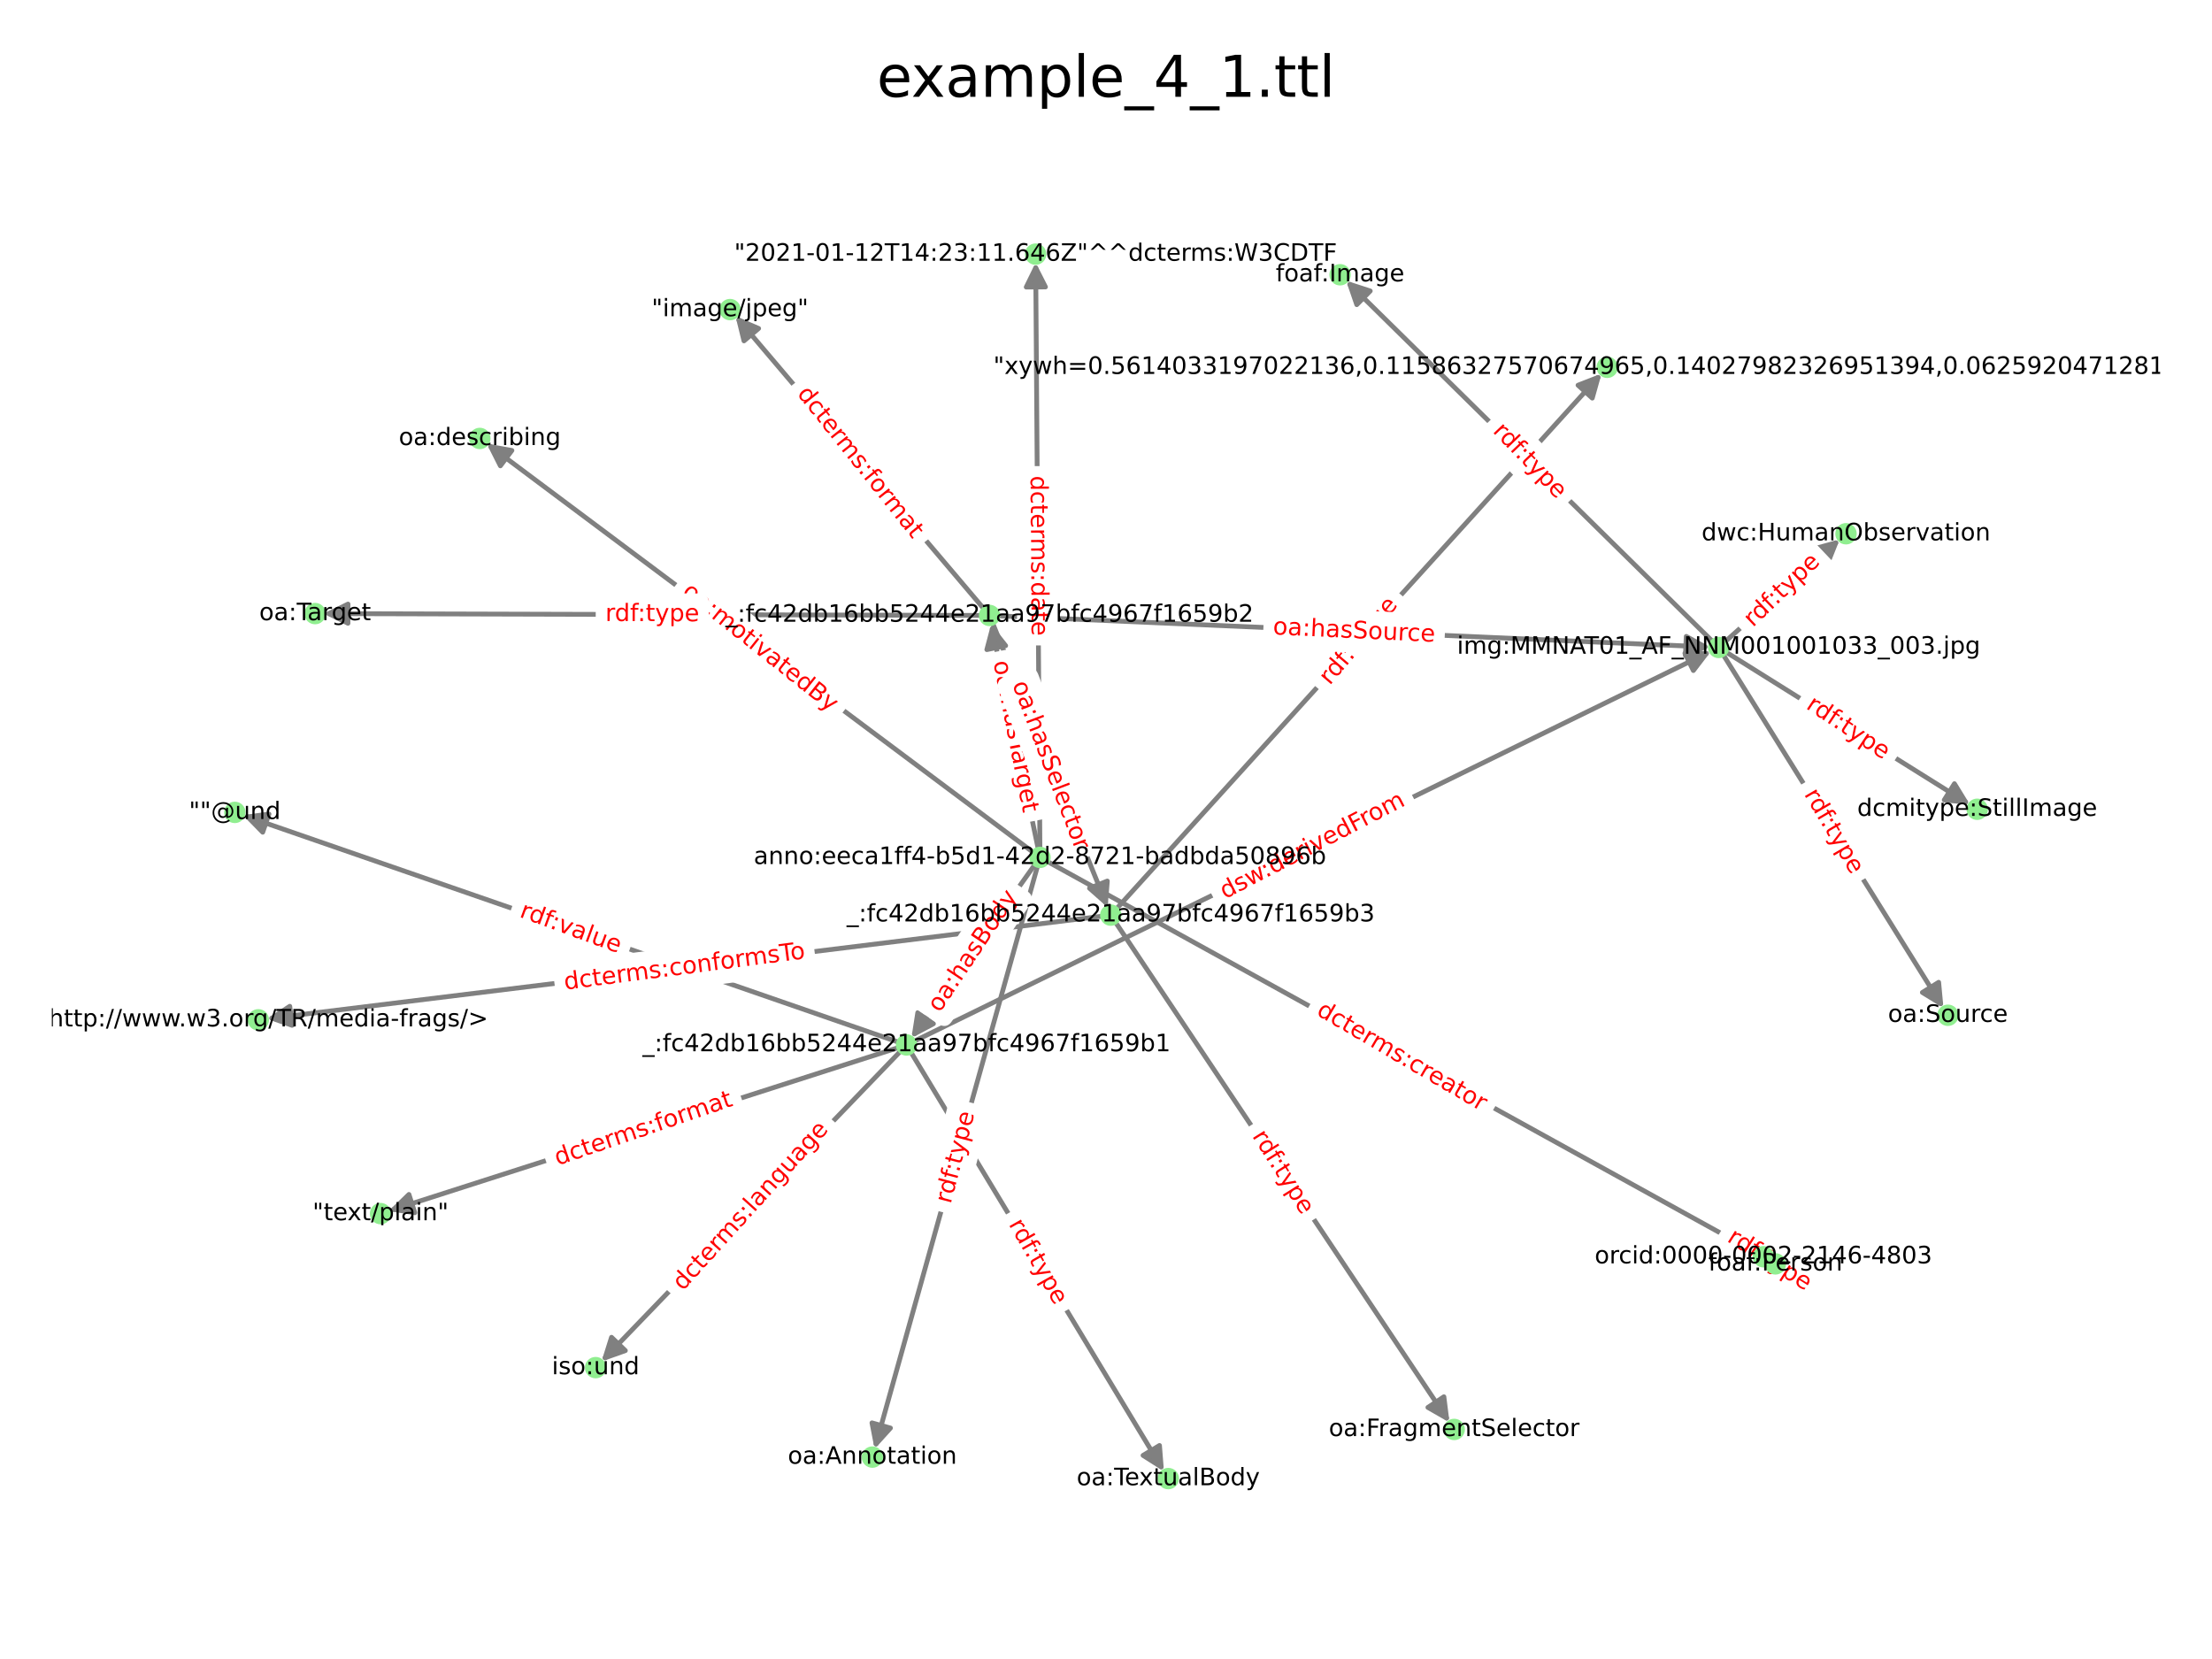 <?xml version="1.0" encoding="utf-8" standalone="no"?>
<!DOCTYPE svg PUBLIC "-//W3C//DTD SVG 1.1//EN"
  "http://www.w3.org/Graphics/SVG/1.1/DTD/svg11.dtd">
<!-- Created with matplotlib (https://matplotlib.org/) -->
<svg height="345.6pt" version="1.1" viewBox="0 0 460.8 345.6" width="460.8pt" xmlns="http://www.w3.org/2000/svg" xmlns:xlink="http://www.w3.org/1999/xlink">
 <defs>
  <style type="text/css">*{stroke-linecap:butt;stroke-linejoin:round;}</style>
 </defs>
 <g id="figure_1">
  <g id="patch_1">
   <path d="M 0 345.6 
L 460.8 345.6 
L 460.8 0 
L 0 0 
z
" style="fill:#ffffff;"/>
  </g>
  <g id="axes_1">
   <g id="patch_2">
    <path clip-path="url(#pdc0db1d0bc)" d="M 187.201 218.213 
Q 134.065 235.251 81.993 251.949 
" style="fill:none;stroke:#808080;stroke-linecap:round;"/>
    <path clip-path="url(#pdc0db1d0bc)" d="M 86.413 252.632 
L 81.993 251.949 
L 85.191 248.823 
L 86.413 252.632 
z
" style="fill:#808080;stroke:#808080;stroke-linecap:round;"/>
   </g>
   <g id="patch_3">
    <path clip-path="url(#pdc0db1d0bc)" d="M 187.646 218.933 
Q 156.464 251.295 126.058 282.851 
" style="fill:none;stroke:#808080;stroke-linecap:round;"/>
    <path clip-path="url(#pdc0db1d0bc)" d="M 130.273 281.358 
L 126.058 282.851 
L 127.393 278.583 
L 130.273 281.358 
z
" style="fill:#808080;stroke:#808080;stroke-linecap:round;"/>
   </g>
   <g id="patch_4">
    <path clip-path="url(#pdc0db1d0bc)" d="M 189.743 219.164 
Q 216.11 262.849 241.899 305.577 
" style="fill:none;stroke:#808080;stroke-linecap:round;"/>
    <path clip-path="url(#pdc0db1d0bc)" d="M 241.544 301.119 
L 241.899 305.577 
L 238.12 303.186 
L 241.544 301.119 
z
" style="fill:#808080;stroke:#808080;stroke-linecap:round;"/>
   </g>
   <g id="patch_5">
    <path clip-path="url(#pdc0db1d0bc)" d="M 190.406 216.922 
Q 273.44 176.28 355.47 136.13 
" style="fill:none;stroke:#808080;stroke-linecap:round;"/>
    <path clip-path="url(#pdc0db1d0bc)" d="M 350.998 136.092 
L 355.47 136.13 
L 352.757 139.685 
L 350.998 136.092 
z
" style="fill:#808080;stroke:#808080;stroke-linecap:round;"/>
   </g>
   <g id="patch_6">
    <path clip-path="url(#pdc0db1d0bc)" d="M 187.214 217.118 
Q 118.88 193.46 51.602 170.168 
" style="fill:none;stroke:#808080;stroke-linecap:round;"/>
    <path clip-path="url(#pdc0db1d0bc)" d="M 54.728 173.366 
L 51.602 170.168 
L 56.036 169.586 
L 54.728 173.366 
z
" style="fill:#808080;stroke:#808080;stroke-linecap:round;"/>
   </g>
   <g id="patch_7">
    <path clip-path="url(#pdc0db1d0bc)" d="M 232.353 192.081 
Q 267.16 244.209 301.346 295.408 
" style="fill:none;stroke:#808080;stroke-linecap:round;"/>
    <path clip-path="url(#pdc0db1d0bc)" d="M 300.789 290.97 
L 301.346 295.408 
L 297.462 293.192 
L 300.789 290.97 
z
" style="fill:#808080;stroke:#808080;stroke-linecap:round;"/>
   </g>
   <g id="patch_8">
    <path clip-path="url(#pdc0db1d0bc)" d="M 229.67 190.85 
Q 142.599 201.543 56.637 212.1 
" style="fill:none;stroke:#808080;stroke-linecap:round;"/>
    <path clip-path="url(#pdc0db1d0bc)" d="M 60.851 213.597 
L 56.637 212.1 
L 60.364 209.627 
L 60.851 213.597 
z
" style="fill:#808080;stroke:#808080;stroke-linecap:round;"/>
   </g>
   <g id="patch_9">
    <path clip-path="url(#pdc0db1d0bc)" d="M 232.555 189.354 
Q 283.104 133.576 332.902 78.626 
" style="fill:none;stroke:#808080;stroke-linecap:round;"/>
    <path clip-path="url(#pdc0db1d0bc)" d="M 328.734 80.247 
L 332.902 78.626 
L 331.698 82.933 
L 328.734 80.247 
z
" style="fill:#808080;stroke:#808080;stroke-linecap:round;"/>
   </g>
   <g id="patch_10">
    <path clip-path="url(#pdc0db1d0bc)" d="M 218.162 179.448 
Q 291.999 220.207 364.858 260.426 
" style="fill:none;stroke:#808080;stroke-linecap:round;"/>
    <path clip-path="url(#pdc0db1d0bc)" d="M 362.322 256.742 
L 364.858 260.426 
L 360.389 260.244 
L 362.322 256.742 
z
" style="fill:#808080;stroke:#808080;stroke-linecap:round;"/>
   </g>
   <g id="patch_11">
    <path clip-path="url(#pdc0db1d0bc)" d="M 215.644 180.021 
Q 202.748 198.148 190.5 215.364 
" style="fill:none;stroke:#808080;stroke-linecap:round;"/>
    <path clip-path="url(#pdc0db1d0bc)" d="M 194.448 213.264 
L 190.5 215.364 
L 191.189 210.945 
L 194.448 213.264 
z
" style="fill:#808080;stroke:#808080;stroke-linecap:round;"/>
   </g>
   <g id="patch_12">
    <path clip-path="url(#pdc0db1d0bc)" d="M 215.262 177.575 
Q 158.302 134.976 102.237 93.047 
" style="fill:none;stroke:#808080;stroke-linecap:round;"/>
    <path clip-path="url(#pdc0db1d0bc)" d="M 104.243 97.044 
L 102.237 93.047 
L 106.638 93.841 
L 104.243 97.044 
z
" style="fill:#808080;stroke:#808080;stroke-linecap:round;"/>
   </g>
   <g id="patch_13">
    <path clip-path="url(#pdc0db1d0bc)" d="M 216.634 176.881 
Q 216.193 115.776 215.759 55.789 
" style="fill:none;stroke:#808080;stroke-linecap:round;"/>
    <path clip-path="url(#pdc0db1d0bc)" d="M 213.788 59.804 
L 215.759 55.789 
L 217.788 59.775 
L 213.788 59.804 
z
" style="fill:#808080;stroke:#808080;stroke-linecap:round;"/>
   </g>
   <g id="patch_14">
    <path clip-path="url(#pdc0db1d0bc)" d="M 216.293 176.916 
Q 211.392 153.412 206.718 131.003 
" style="fill:none;stroke:#808080;stroke-linecap:round;"/>
    <path clip-path="url(#pdc0db1d0bc)" d="M 205.577 135.327 
L 206.718 131.003 
L 209.493 134.51 
L 205.577 135.327 
z
" style="fill:#808080;stroke:#808080;stroke-linecap:round;"/>
   </g>
   <g id="patch_15">
    <path clip-path="url(#pdc0db1d0bc)" d="M 216.181 180.277 
Q 199.188 241.077 182.496 300.8 
" style="fill:none;stroke:#808080;stroke-linecap:round;"/>
    <path clip-path="url(#pdc0db1d0bc)" d="M 185.499 297.486 
L 182.496 300.8 
L 181.647 296.409 
L 185.499 297.486 
z
" style="fill:#808080;stroke:#808080;stroke-linecap:round;"/>
   </g>
   <g id="patch_16">
    <path clip-path="url(#pdc0db1d0bc)" d="M 368.842 262.691 
Q 369.345 262.99 368.887 262.717 
" style="fill:none;stroke:#808080;stroke-linecap:round;"/>
    <path clip-path="url(#pdc0db1d0bc)" d="M 366.475 258.952 
L 368.887 262.717 
L 364.427 262.387 
L 366.475 258.952 
z
" style="fill:#808080;stroke:#808080;stroke-linecap:round;"/>
   </g>
   <g id="patch_17">
    <path clip-path="url(#pdc0db1d0bc)" d="M 359.324 133.722 
Q 371.295 123.032 382.432 113.086 
" style="fill:none;stroke:#808080;stroke-linecap:round;"/>
    <path clip-path="url(#pdc0db1d0bc)" d="M 378.116 114.259 
L 382.432 113.086 
L 380.781 117.242 
L 378.116 114.259 
z
" style="fill:#808080;stroke:#808080;stroke-linecap:round;"/>
   </g>
   <g id="patch_18">
    <path clip-path="url(#pdc0db1d0bc)" d="M 358.949 136.347 
Q 381.909 173.189 404.278 209.082 
" style="fill:none;stroke:#808080;stroke-linecap:round;"/>
    <path clip-path="url(#pdc0db1d0bc)" d="M 403.86 204.63 
L 404.278 209.082 
L 400.465 206.746 
L 403.86 204.63 
z
" style="fill:#808080;stroke:#808080;stroke-linecap:round;"/>
   </g>
   <g id="patch_19">
    <path clip-path="url(#pdc0db1d0bc)" d="M 356.797 133.661 
Q 318.597 96.056 281.193 59.235 
" style="fill:none;stroke:#808080;stroke-linecap:round;"/>
    <path clip-path="url(#pdc0db1d0bc)" d="M 282.641 63.467 
L 281.193 59.235 
L 285.447 60.616 
L 282.641 63.467 
z
" style="fill:#808080;stroke:#808080;stroke-linecap:round;"/>
   </g>
   <g id="patch_20">
    <path clip-path="url(#pdc0db1d0bc)" d="M 359.501 135.796 
Q 384.961 151.732 409.472 167.075 
" style="fill:none;stroke:#808080;stroke-linecap:round;"/>
    <path clip-path="url(#pdc0db1d0bc)" d="M 407.143 163.258 
L 409.472 167.075 
L 405.021 166.648 
L 407.143 163.258 
z
" style="fill:#808080;stroke:#808080;stroke-linecap:round;"/>
   </g>
   <g id="patch_21">
    <path clip-path="url(#pdc0db1d0bc)" d="M 206.785 129.815 
Q 218.762 159.423 230.321 187.995 
" style="fill:none;stroke:#808080;stroke-linecap:round;"/>
    <path clip-path="url(#pdc0db1d0bc)" d="M 230.675 183.537 
L 230.321 187.995 
L 226.967 185.037 
L 230.675 183.537 
z
" style="fill:#808080;stroke:#808080;stroke-linecap:round;"/>
   </g>
   <g id="patch_22">
    <path clip-path="url(#pdc0db1d0bc)" d="M 204.408 128.206 
Q 135.891 128.016 68.492 127.828 
" style="fill:none;stroke:#808080;stroke-linecap:round;"/>
    <path clip-path="url(#pdc0db1d0bc)" d="M 72.487 129.84 
L 68.492 127.828 
L 72.498 125.84 
L 72.487 129.84 
z
" style="fill:#808080;stroke:#808080;stroke-linecap:round;"/>
   </g>
   <g id="patch_23">
    <path clip-path="url(#pdc0db1d0bc)" d="M 205.016 126.891 
Q 179.108 96.353 153.923 66.667 
" style="fill:none;stroke:#808080;stroke-linecap:round;"/>
    <path clip-path="url(#pdc0db1d0bc)" d="M 154.986 71.011 
L 153.923 66.667 
L 158.036 68.424 
L 154.986 71.011 
z
" style="fill:#808080;stroke:#808080;stroke-linecap:round;"/>
   </g>
   <g id="patch_24">
    <path clip-path="url(#pdc0db1d0bc)" d="M 207.865 128.287 
Q 282.085 131.544 355.187 134.751 
" style="fill:none;stroke:#808080;stroke-linecap:round;"/>
    <path clip-path="url(#pdc0db1d0bc)" d="M 351.279 132.578 
L 355.187 134.751 
L 351.103 136.574 
L 351.279 132.578 
z
" style="fill:#808080;stroke:#808080;stroke-linecap:round;"/>
   </g>
   <g id="text_1">
    <g id="patch_25">
     <path clip-path="url(#pdc0db1d0bc)" d="M 116.98 245.214 
L 153.677 232.709 
Q 155.097 232.225 154.613 230.805 
L 153.052 226.225 
Q 152.568 224.805 151.148 225.289 
L 114.451 237.794 
Q 113.031 238.278 113.515 239.698 
L 115.076 244.278 
Q 115.56 245.698 116.98 245.214 
z
" style="fill:#ffffff;stroke:#ffffff;stroke-linejoin:miter;"/>
    </g>
    <g clip-path="url(#pdc0db1d0bc)">
     <!-- dcterms:format -->
     <g style="fill:#ff0000;" transform="translate(116.16 242.81)rotate(-18.818)scale(0.05 -0.05)">
      <defs>
       <path d="M 45.406 46.391 
L 45.406 75.984 
L 54.391 75.984 
L 54.391 0 
L 45.406 0 
L 45.406 8.203 
Q 42.578 3.328 38.25 0.953 
Q 33.938 -1.422 27.875 -1.422 
Q 17.969 -1.422 11.734 6.484 
Q 5.516 14.406 5.516 27.297 
Q 5.516 40.188 11.734 48.094 
Q 17.969 56 27.875 56 
Q 33.938 56 38.25 53.625 
Q 42.578 51.266 45.406 46.391 
z
M 14.797 27.297 
Q 14.797 17.391 18.875 11.75 
Q 22.953 6.109 30.078 6.109 
Q 37.203 6.109 41.297 11.75 
Q 45.406 17.391 45.406 27.297 
Q 45.406 37.203 41.297 42.844 
Q 37.203 48.484 30.078 48.484 
Q 22.953 48.484 18.875 42.844 
Q 14.797 37.203 14.797 27.297 
z
" id="DejaVuSans-100"/>
       <path d="M 48.781 52.594 
L 48.781 44.188 
Q 44.969 46.297 41.141 47.344 
Q 37.312 48.391 33.406 48.391 
Q 24.656 48.391 19.812 42.844 
Q 14.984 37.312 14.984 27.297 
Q 14.984 17.281 19.812 11.734 
Q 24.656 6.203 33.406 6.203 
Q 37.312 6.203 41.141 7.25 
Q 44.969 8.297 48.781 10.406 
L 48.781 2.094 
Q 45.016 0.344 40.984 -0.531 
Q 36.969 -1.422 32.422 -1.422 
Q 20.062 -1.422 12.781 6.344 
Q 5.516 14.109 5.516 27.297 
Q 5.516 40.672 12.859 48.328 
Q 20.219 56 33.016 56 
Q 37.156 56 41.109 55.141 
Q 45.062 54.297 48.781 52.594 
z
" id="DejaVuSans-99"/>
       <path d="M 18.312 70.219 
L 18.312 54.688 
L 36.812 54.688 
L 36.812 47.703 
L 18.312 47.703 
L 18.312 18.016 
Q 18.312 11.328 20.141 9.422 
Q 21.969 7.516 27.594 7.516 
L 36.812 7.516 
L 36.812 0 
L 27.594 0 
Q 17.188 0 13.234 3.875 
Q 9.281 7.766 9.281 18.016 
L 9.281 47.703 
L 2.688 47.703 
L 2.688 54.688 
L 9.281 54.688 
L 9.281 70.219 
z
" id="DejaVuSans-116"/>
       <path d="M 56.203 29.594 
L 56.203 25.203 
L 14.891 25.203 
Q 15.484 15.922 20.484 11.062 
Q 25.484 6.203 34.422 6.203 
Q 39.594 6.203 44.453 7.469 
Q 49.312 8.734 54.109 11.281 
L 54.109 2.781 
Q 49.266 0.734 44.188 -0.344 
Q 39.109 -1.422 33.891 -1.422 
Q 20.797 -1.422 13.156 6.188 
Q 5.516 13.812 5.516 26.812 
Q 5.516 40.234 12.766 48.109 
Q 20.016 56 32.328 56 
Q 43.359 56 49.781 48.891 
Q 56.203 41.797 56.203 29.594 
z
M 47.219 32.234 
Q 47.125 39.594 43.094 43.984 
Q 39.062 48.391 32.422 48.391 
Q 24.906 48.391 20.391 44.141 
Q 15.875 39.891 15.188 32.172 
z
" id="DejaVuSans-101"/>
       <path d="M 41.109 46.297 
Q 39.594 47.172 37.812 47.578 
Q 36.031 48 33.891 48 
Q 26.266 48 22.188 43.047 
Q 18.109 38.094 18.109 28.812 
L 18.109 0 
L 9.078 0 
L 9.078 54.688 
L 18.109 54.688 
L 18.109 46.188 
Q 20.953 51.172 25.484 53.578 
Q 30.031 56 36.531 56 
Q 37.453 56 38.578 55.875 
Q 39.703 55.766 41.062 55.516 
z
" id="DejaVuSans-114"/>
       <path d="M 52 44.188 
Q 55.375 50.25 60.062 53.125 
Q 64.75 56 71.094 56 
Q 79.641 56 84.281 50.016 
Q 88.922 44.047 88.922 33.016 
L 88.922 0 
L 79.891 0 
L 79.891 32.719 
Q 79.891 40.578 77.094 44.375 
Q 74.312 48.188 68.609 48.188 
Q 61.625 48.188 57.562 43.547 
Q 53.516 38.922 53.516 30.906 
L 53.516 0 
L 44.484 0 
L 44.484 32.719 
Q 44.484 40.625 41.703 44.406 
Q 38.922 48.188 33.109 48.188 
Q 26.219 48.188 22.156 43.531 
Q 18.109 38.875 18.109 30.906 
L 18.109 0 
L 9.078 0 
L 9.078 54.688 
L 18.109 54.688 
L 18.109 46.188 
Q 21.188 51.219 25.484 53.609 
Q 29.781 56 35.688 56 
Q 41.656 56 45.828 52.969 
Q 50 49.953 52 44.188 
z
" id="DejaVuSans-109"/>
       <path d="M 44.281 53.078 
L 44.281 44.578 
Q 40.484 46.531 36.375 47.5 
Q 32.281 48.484 27.875 48.484 
Q 21.188 48.484 17.844 46.438 
Q 14.5 44.391 14.5 40.281 
Q 14.5 37.156 16.891 35.375 
Q 19.281 33.594 26.516 31.984 
L 29.594 31.297 
Q 39.156 29.25 43.188 25.516 
Q 47.219 21.781 47.219 15.094 
Q 47.219 7.469 41.188 3.016 
Q 35.156 -1.422 24.609 -1.422 
Q 20.219 -1.422 15.453 -0.562 
Q 10.688 0.297 5.422 2 
L 5.422 11.281 
Q 10.406 8.688 15.234 7.391 
Q 20.062 6.109 24.812 6.109 
Q 31.156 6.109 34.562 8.281 
Q 37.984 10.453 37.984 14.406 
Q 37.984 18.062 35.516 20.016 
Q 33.062 21.969 24.703 23.781 
L 21.578 24.516 
Q 13.234 26.266 9.516 29.906 
Q 5.812 33.547 5.812 39.891 
Q 5.812 47.609 11.281 51.797 
Q 16.75 56 26.812 56 
Q 31.781 56 36.172 55.266 
Q 40.578 54.547 44.281 53.078 
z
" id="DejaVuSans-115"/>
       <path d="M 11.719 12.406 
L 22.016 12.406 
L 22.016 0 
L 11.719 0 
z
M 11.719 51.703 
L 22.016 51.703 
L 22.016 39.312 
L 11.719 39.312 
z
" id="DejaVuSans-58"/>
       <path d="M 37.109 75.984 
L 37.109 68.5 
L 28.516 68.5 
Q 23.688 68.5 21.797 66.547 
Q 19.922 64.594 19.922 59.516 
L 19.922 54.688 
L 34.719 54.688 
L 34.719 47.703 
L 19.922 47.703 
L 19.922 0 
L 10.891 0 
L 10.891 47.703 
L 2.297 47.703 
L 2.297 54.688 
L 10.891 54.688 
L 10.891 58.5 
Q 10.891 67.625 15.141 71.797 
Q 19.391 75.984 28.609 75.984 
z
" id="DejaVuSans-102"/>
       <path d="M 30.609 48.391 
Q 23.391 48.391 19.188 42.75 
Q 14.984 37.109 14.984 27.297 
Q 14.984 17.484 19.156 11.844 
Q 23.344 6.203 30.609 6.203 
Q 37.797 6.203 41.984 11.859 
Q 46.188 17.531 46.188 27.297 
Q 46.188 37.016 41.984 42.703 
Q 37.797 48.391 30.609 48.391 
z
M 30.609 56 
Q 42.328 56 49.016 48.375 
Q 55.719 40.766 55.719 27.297 
Q 55.719 13.875 49.016 6.219 
Q 42.328 -1.422 30.609 -1.422 
Q 18.844 -1.422 12.172 6.219 
Q 5.516 13.875 5.516 27.297 
Q 5.516 40.766 12.172 48.375 
Q 18.844 56 30.609 56 
z
" id="DejaVuSans-111"/>
       <path d="M 34.281 27.484 
Q 23.391 27.484 19.188 25 
Q 14.984 22.516 14.984 16.5 
Q 14.984 11.719 18.141 8.906 
Q 21.297 6.109 26.703 6.109 
Q 34.188 6.109 38.703 11.406 
Q 43.219 16.703 43.219 25.484 
L 43.219 27.484 
z
M 52.203 31.203 
L 52.203 0 
L 43.219 0 
L 43.219 8.297 
Q 40.141 3.328 35.547 0.953 
Q 30.953 -1.422 24.312 -1.422 
Q 15.922 -1.422 10.953 3.297 
Q 6 8.016 6 15.922 
Q 6 25.141 12.172 29.828 
Q 18.359 34.516 30.609 34.516 
L 43.219 34.516 
L 43.219 35.406 
Q 43.219 41.609 39.141 45 
Q 35.062 48.391 27.688 48.391 
Q 23 48.391 18.547 47.266 
Q 14.109 46.141 10.016 43.891 
L 10.016 52.203 
Q 14.938 54.109 19.578 55.047 
Q 24.219 56 28.609 56 
Q 40.484 56 46.344 49.844 
Q 52.203 43.703 52.203 31.203 
z
" id="DejaVuSans-97"/>
      </defs>
      <use xlink:href="#DejaVuSans-100"/>
      <use x="63.477" xlink:href="#DejaVuSans-99"/>
      <use x="118.457" xlink:href="#DejaVuSans-116"/>
      <use x="157.666" xlink:href="#DejaVuSans-101"/>
      <use x="219.189" xlink:href="#DejaVuSans-114"/>
      <use x="258.553" xlink:href="#DejaVuSans-109"/>
      <use x="355.965" xlink:href="#DejaVuSans-115"/>
      <use x="408.064" xlink:href="#DejaVuSans-58"/>
      <use x="441.756" xlink:href="#DejaVuSans-102"/>
      <use x="476.961" xlink:href="#DejaVuSans-111"/>
      <use x="538.143" xlink:href="#DejaVuSans-114"/>
      <use x="577.506" xlink:href="#DejaVuSans-109"/>
      <use x="674.918" xlink:href="#DejaVuSans-97"/>
      <use x="736.197" xlink:href="#DejaVuSans-116"/>
     </g>
    </g>
   </g>
   <g id="text_2">
    <g id="patch_26">
     <path clip-path="url(#pdc0db1d0bc)" d="M 144.133 270.73 
L 174.605 237.121 
Q 175.613 236.01 174.502 235.002 
L 170.917 231.752 
Q 169.805 230.744 168.798 231.855 
L 138.325 265.465 
Q 137.318 266.576 138.429 267.584 
L 142.014 270.834 
Q 143.125 271.842 144.133 270.73 
z
" style="fill:#ffffff;stroke:#ffffff;stroke-linejoin:miter;"/>
    </g>
    <g clip-path="url(#pdc0db1d0bc)">
     <!-- dcterms:language -->
     <g style="fill:#ff0000;" transform="translate(142.251 269.025)rotate(-47.803)scale(0.05 -0.05)">
      <defs>
       <path d="M 9.422 75.984 
L 18.406 75.984 
L 18.406 0 
L 9.422 0 
z
" id="DejaVuSans-108"/>
       <path d="M 54.891 33.016 
L 54.891 0 
L 45.906 0 
L 45.906 32.719 
Q 45.906 40.484 42.875 44.328 
Q 39.844 48.188 33.797 48.188 
Q 26.516 48.188 22.312 43.547 
Q 18.109 38.922 18.109 30.906 
L 18.109 0 
L 9.078 0 
L 9.078 54.688 
L 18.109 54.688 
L 18.109 46.188 
Q 21.344 51.125 25.703 53.562 
Q 30.078 56 35.797 56 
Q 45.219 56 50.047 50.172 
Q 54.891 44.344 54.891 33.016 
z
" id="DejaVuSans-110"/>
       <path d="M 45.406 27.984 
Q 45.406 37.75 41.375 43.109 
Q 37.359 48.484 30.078 48.484 
Q 22.859 48.484 18.828 43.109 
Q 14.797 37.75 14.797 27.984 
Q 14.797 18.266 18.828 12.891 
Q 22.859 7.516 30.078 7.516 
Q 37.359 7.516 41.375 12.891 
Q 45.406 18.266 45.406 27.984 
z
M 54.391 6.781 
Q 54.391 -7.172 48.188 -13.984 
Q 42 -20.797 29.203 -20.797 
Q 24.469 -20.797 20.266 -20.094 
Q 16.062 -19.391 12.109 -17.922 
L 12.109 -9.188 
Q 16.062 -11.328 19.922 -12.344 
Q 23.781 -13.375 27.781 -13.375 
Q 36.625 -13.375 41.016 -8.766 
Q 45.406 -4.156 45.406 5.172 
L 45.406 9.625 
Q 42.625 4.781 38.281 2.391 
Q 33.938 0 27.875 0 
Q 17.828 0 11.672 7.656 
Q 5.516 15.328 5.516 27.984 
Q 5.516 40.672 11.672 48.328 
Q 17.828 56 27.875 56 
Q 33.938 56 38.281 53.609 
Q 42.625 51.219 45.406 46.391 
L 45.406 54.688 
L 54.391 54.688 
z
" id="DejaVuSans-103"/>
       <path d="M 8.5 21.578 
L 8.5 54.688 
L 17.484 54.688 
L 17.484 21.922 
Q 17.484 14.156 20.5 10.266 
Q 23.531 6.391 29.594 6.391 
Q 36.859 6.391 41.078 11.031 
Q 45.312 15.672 45.312 23.688 
L 45.312 54.688 
L 54.297 54.688 
L 54.297 0 
L 45.312 0 
L 45.312 8.406 
Q 42.047 3.422 37.719 1 
Q 33.406 -1.422 27.688 -1.422 
Q 18.266 -1.422 13.375 4.438 
Q 8.5 10.297 8.5 21.578 
z
M 31.109 56 
z
" id="DejaVuSans-117"/>
      </defs>
      <use xlink:href="#DejaVuSans-100"/>
      <use x="63.477" xlink:href="#DejaVuSans-99"/>
      <use x="118.457" xlink:href="#DejaVuSans-116"/>
      <use x="157.666" xlink:href="#DejaVuSans-101"/>
      <use x="219.189" xlink:href="#DejaVuSans-114"/>
      <use x="258.553" xlink:href="#DejaVuSans-109"/>
      <use x="355.965" xlink:href="#DejaVuSans-115"/>
      <use x="408.064" xlink:href="#DejaVuSans-58"/>
      <use x="441.756" xlink:href="#DejaVuSans-108"/>
      <use x="469.539" xlink:href="#DejaVuSans-97"/>
      <use x="530.818" xlink:href="#DejaVuSans-110"/>
      <use x="594.197" xlink:href="#DejaVuSans-103"/>
      <use x="657.674" xlink:href="#DejaVuSans-117"/>
      <use x="721.053" xlink:href="#DejaVuSans-97"/>
      <use x="782.332" xlink:href="#DejaVuSans-103"/>
      <use x="845.809" xlink:href="#DejaVuSans-101"/>
     </g>
    </g>
   </g>
   <g id="text_3">
    <g id="patch_27">
     <path clip-path="url(#pdc0db1d0bc)" d="M 207.869 256.275 
L 217.536 273.297 
Q 218.277 274.602 219.581 273.861 
L 223.789 271.471 
Q 225.093 270.73 224.353 269.426 
L 214.685 252.404 
Q 213.944 251.1 212.64 251.84 
L 208.432 254.23 
Q 207.128 254.971 207.869 256.275 
z
" style="fill:#ffffff;stroke:#ffffff;stroke-linejoin:miter;"/>
    </g>
    <g clip-path="url(#pdc0db1d0bc)">
     <!-- rdf:type -->
     <g style="fill:#ff0000;" transform="translate(210.077 255.021)rotate(-299.594)scale(0.05 -0.05)">
      <defs>
       <path d="M 32.172 -5.078 
Q 28.375 -14.844 24.75 -17.812 
Q 21.141 -20.797 15.094 -20.797 
L 7.906 -20.797 
L 7.906 -13.281 
L 13.188 -13.281 
Q 16.891 -13.281 18.938 -11.516 
Q 21 -9.766 23.484 -3.219 
L 25.094 0.875 
L 2.984 54.688 
L 12.5 54.688 
L 29.594 11.922 
L 46.688 54.688 
L 56.203 54.688 
z
" id="DejaVuSans-121"/>
       <path d="M 18.109 8.203 
L 18.109 -20.797 
L 9.078 -20.797 
L 9.078 54.688 
L 18.109 54.688 
L 18.109 46.391 
Q 20.953 51.266 25.266 53.625 
Q 29.594 56 35.594 56 
Q 45.562 56 51.781 48.094 
Q 58.016 40.188 58.016 27.297 
Q 58.016 14.406 51.781 6.484 
Q 45.562 -1.422 35.594 -1.422 
Q 29.594 -1.422 25.266 0.953 
Q 20.953 3.328 18.109 8.203 
z
M 48.688 27.297 
Q 48.688 37.203 44.609 42.844 
Q 40.531 48.484 33.406 48.484 
Q 26.266 48.484 22.188 42.844 
Q 18.109 37.203 18.109 27.297 
Q 18.109 17.391 22.188 11.75 
Q 26.266 6.109 33.406 6.109 
Q 40.531 6.109 44.609 11.75 
Q 48.688 17.391 48.688 27.297 
z
" id="DejaVuSans-112"/>
      </defs>
      <use xlink:href="#DejaVuSans-114"/>
      <use x="39.363" xlink:href="#DejaVuSans-100"/>
      <use x="102.84" xlink:href="#DejaVuSans-102"/>
      <use x="134.42" xlink:href="#DejaVuSans-58"/>
      <use x="168.111" xlink:href="#DejaVuSans-116"/>
      <use x="207.32" xlink:href="#DejaVuSans-121"/>
      <use x="266.5" xlink:href="#DejaVuSans-112"/>
      <use x="329.977" xlink:href="#DejaVuSans-101"/>
     </g>
    </g>
   </g>
   <g id="text_4">
    <g id="patch_28">
     <path clip-path="url(#pdc0db1d0bc)" d="M 256.367 189.579 
L 294.132 169.935 
Q 295.463 169.243 294.77 167.912 
L 292.537 163.619 
Q 291.845 162.288 290.514 162.981 
L 252.749 182.625 
Q 251.419 183.317 252.111 184.648 
L 254.344 188.941 
Q 255.036 190.272 256.367 189.579 
z
" style="fill:#ffffff;stroke:#ffffff;stroke-linejoin:miter;"/>
    </g>
    <g clip-path="url(#pdc0db1d0bc)">
     <!-- dsw:derivedFrom -->
     <g style="fill:#ff0000;" transform="translate(255.195 187.326)rotate(-27.482)scale(0.05 -0.05)">
      <defs>
       <path d="M 4.203 54.688 
L 13.188 54.688 
L 24.422 12.016 
L 35.594 54.688 
L 46.188 54.688 
L 57.422 12.016 
L 68.609 54.688 
L 77.594 54.688 
L 63.281 0 
L 52.688 0 
L 40.922 44.828 
L 29.109 0 
L 18.5 0 
z
" id="DejaVuSans-119"/>
       <path d="M 9.422 54.688 
L 18.406 54.688 
L 18.406 0 
L 9.422 0 
z
M 9.422 75.984 
L 18.406 75.984 
L 18.406 64.594 
L 9.422 64.594 
z
" id="DejaVuSans-105"/>
       <path d="M 2.984 54.688 
L 12.5 54.688 
L 29.594 8.797 
L 46.688 54.688 
L 56.203 54.688 
L 35.688 0 
L 23.484 0 
z
" id="DejaVuSans-118"/>
       <path d="M 9.812 72.906 
L 51.703 72.906 
L 51.703 64.594 
L 19.672 64.594 
L 19.672 43.109 
L 48.578 43.109 
L 48.578 34.812 
L 19.672 34.812 
L 19.672 0 
L 9.812 0 
z
" id="DejaVuSans-70"/>
      </defs>
      <use xlink:href="#DejaVuSans-100"/>
      <use x="63.477" xlink:href="#DejaVuSans-115"/>
      <use x="115.576" xlink:href="#DejaVuSans-119"/>
      <use x="191.863" xlink:href="#DejaVuSans-58"/>
      <use x="225.555" xlink:href="#DejaVuSans-100"/>
      <use x="289.031" xlink:href="#DejaVuSans-101"/>
      <use x="350.555" xlink:href="#DejaVuSans-114"/>
      <use x="391.668" xlink:href="#DejaVuSans-105"/>
      <use x="419.451" xlink:href="#DejaVuSans-118"/>
      <use x="478.631" xlink:href="#DejaVuSans-101"/>
      <use x="540.154" xlink:href="#DejaVuSans-100"/>
      <use x="603.631" xlink:href="#DejaVuSans-70"/>
      <use x="653.9" xlink:href="#DejaVuSans-114"/>
      <use x="692.764" xlink:href="#DejaVuSans-111"/>
      <use x="753.945" xlink:href="#DejaVuSans-109"/>
     </g>
    </g>
   </g>
   <g id="text_5">
    <g id="patch_29">
     <path clip-path="url(#pdc0db1d0bc)" d="M 107.174 193.329 
L 127.88 200.948 
Q 129.288 201.466 129.806 200.058 
L 131.477 195.517 
Q 131.995 194.109 130.587 193.591 
L 109.881 185.972 
Q 108.473 185.454 107.955 186.862 
L 106.285 191.404 
Q 105.767 192.811 107.174 193.329 
z
" style="fill:#ffffff;stroke:#ffffff;stroke-linejoin:miter;"/>
    </g>
    <g clip-path="url(#pdc0db1d0bc)">
     <!-- rdf:value -->
     <g style="fill:#ff0000;" transform="translate(108.051 190.946)rotate(-339.8)scale(0.05 -0.05)">
      <use xlink:href="#DejaVuSans-114"/>
      <use x="39.363" xlink:href="#DejaVuSans-100"/>
      <use x="102.84" xlink:href="#DejaVuSans-102"/>
      <use x="134.42" xlink:href="#DejaVuSans-58"/>
      <use x="168.111" xlink:href="#DejaVuSans-118"/>
      <use x="227.291" xlink:href="#DejaVuSans-97"/>
      <use x="288.57" xlink:href="#DejaVuSans-108"/>
      <use x="316.354" xlink:href="#DejaVuSans-117"/>
      <use x="379.732" xlink:href="#DejaVuSans-101"/>
     </g>
    </g>
   </g>
   <g id="text_6">
    <g id="patch_30">
     <path clip-path="url(#pdc0db1d0bc)" d="M 258.634 238.006 
L 269.049 254.582 
Q 269.847 255.852 271.117 255.054 
L 275.214 252.48 
Q 276.484 251.682 275.686 250.412 
L 265.272 233.836 
Q 264.474 232.566 263.204 233.364 
L 259.106 235.938 
Q 257.836 236.736 258.634 238.006 
z
" style="fill:#ffffff;stroke:#ffffff;stroke-linejoin:miter;"/>
    </g>
    <g clip-path="url(#pdc0db1d0bc)">
     <!-- rdf:type -->
     <g style="fill:#ff0000;" transform="translate(260.785 236.655)rotate(-302.141)scale(0.05 -0.05)">
      <use xlink:href="#DejaVuSans-114"/>
      <use x="39.363" xlink:href="#DejaVuSans-100"/>
      <use x="102.84" xlink:href="#DejaVuSans-102"/>
      <use x="134.42" xlink:href="#DejaVuSans-58"/>
      <use x="168.111" xlink:href="#DejaVuSans-116"/>
      <use x="207.32" xlink:href="#DejaVuSans-121"/>
      <use x="266.5" xlink:href="#DejaVuSans-112"/>
      <use x="329.977" xlink:href="#DejaVuSans-101"/>
     </g>
    </g>
   </g>
   <g id="text_7">
    <g id="patch_31">
     <path clip-path="url(#pdc0db1d0bc)" d="M 118.024 208.703 
L 168.189 202.156 
Q 169.676 201.962 169.482 200.474 
L 168.856 195.676 
Q 168.662 194.189 167.174 194.383 
L 117.009 200.93 
Q 115.522 201.124 115.716 202.612 
L 116.342 207.41 
Q 116.536 208.897 118.024 208.703 
z
" style="fill:#ffffff;stroke:#ffffff;stroke-linejoin:miter;"/>
    </g>
    <g clip-path="url(#pdc0db1d0bc)">
     <!-- dcterms:conformsTo -->
     <g style="fill:#ff0000;" transform="translate(117.695 206.185)rotate(-7.436)scale(0.05 -0.05)">
      <defs>
       <path d="M -0.297 72.906 
L 61.375 72.906 
L 61.375 64.594 
L 35.5 64.594 
L 35.5 0 
L 25.594 0 
L 25.594 64.594 
L -0.297 64.594 
z
" id="DejaVuSans-84"/>
      </defs>
      <use xlink:href="#DejaVuSans-100"/>
      <use x="63.477" xlink:href="#DejaVuSans-99"/>
      <use x="118.457" xlink:href="#DejaVuSans-116"/>
      <use x="157.666" xlink:href="#DejaVuSans-101"/>
      <use x="219.189" xlink:href="#DejaVuSans-114"/>
      <use x="258.553" xlink:href="#DejaVuSans-109"/>
      <use x="355.965" xlink:href="#DejaVuSans-115"/>
      <use x="408.064" xlink:href="#DejaVuSans-58"/>
      <use x="441.756" xlink:href="#DejaVuSans-99"/>
      <use x="496.736" xlink:href="#DejaVuSans-111"/>
      <use x="557.918" xlink:href="#DejaVuSans-110"/>
      <use x="621.297" xlink:href="#DejaVuSans-102"/>
      <use x="656.502" xlink:href="#DejaVuSans-111"/>
      <use x="717.684" xlink:href="#DejaVuSans-114"/>
      <use x="757.047" xlink:href="#DejaVuSans-109"/>
      <use x="854.459" xlink:href="#DejaVuSans-115"/>
      <use x="906.559" xlink:href="#DejaVuSans-84"/>
      <use x="950.643" xlink:href="#DejaVuSans-111"/>
     </g>
    </g>
   </g>
   <g id="text_8">
    <g id="patch_32">
     <path clip-path="url(#pdc0db1d0bc)" d="M 278.928 144.513 
L 293.244 127.725 
Q 294.218 126.584 293.076 125.611 
L 289.394 122.471 
Q 288.253 121.497 287.279 122.639 
L 272.963 139.427 
Q 271.99 140.568 273.131 141.542 
L 276.814 144.681 
Q 277.955 145.655 278.928 144.513 
z
" style="fill:#ffffff;stroke:#ffffff;stroke-linejoin:miter;"/>
    </g>
    <g clip-path="url(#pdc0db1d0bc)">
     <!-- rdf:value -->
     <g style="fill:#ff0000;" transform="translate(276.996 142.865)rotate(-49.544)scale(0.05 -0.05)">
      <use xlink:href="#DejaVuSans-114"/>
      <use x="39.363" xlink:href="#DejaVuSans-100"/>
      <use x="102.84" xlink:href="#DejaVuSans-102"/>
      <use x="134.42" xlink:href="#DejaVuSans-58"/>
      <use x="168.111" xlink:href="#DejaVuSans-118"/>
      <use x="227.291" xlink:href="#DejaVuSans-97"/>
      <use x="288.57" xlink:href="#DejaVuSans-108"/>
      <use x="316.354" xlink:href="#DejaVuSans-117"/>
      <use x="379.732" xlink:href="#DejaVuSans-101"/>
     </g>
    </g>
   </g>
   <g id="text_9">
    <g id="patch_33">
     <path clip-path="url(#pdc0db1d0bc)" d="M 272.769 213.47 
L 307.266 233.707 
Q 308.56 234.466 309.319 233.173 
L 311.768 228.999 
Q 312.527 227.705 311.233 226.946 
L 276.736 206.708 
Q 275.442 205.949 274.683 207.243 
L 272.234 211.417 
Q 271.475 212.711 272.769 213.47 
z
" style="fill:#ffffff;stroke:#ffffff;stroke-linejoin:miter;"/>
    </g>
    <g clip-path="url(#pdc0db1d0bc)">
     <!-- dcterms:creator -->
     <g style="fill:#ff0000;" transform="translate(274.054 211.279)rotate(-329.602)scale(0.05 -0.05)">
      <use xlink:href="#DejaVuSans-100"/>
      <use x="63.477" xlink:href="#DejaVuSans-99"/>
      <use x="118.457" xlink:href="#DejaVuSans-116"/>
      <use x="157.666" xlink:href="#DejaVuSans-101"/>
      <use x="219.189" xlink:href="#DejaVuSans-114"/>
      <use x="258.553" xlink:href="#DejaVuSans-109"/>
      <use x="355.965" xlink:href="#DejaVuSans-115"/>
      <use x="408.064" xlink:href="#DejaVuSans-58"/>
      <use x="441.756" xlink:href="#DejaVuSans-99"/>
      <use x="496.736" xlink:href="#DejaVuSans-114"/>
      <use x="535.6" xlink:href="#DejaVuSans-101"/>
      <use x="597.123" xlink:href="#DejaVuSans-97"/>
      <use x="658.402" xlink:href="#DejaVuSans-116"/>
      <use x="697.611" xlink:href="#DejaVuSans-111"/>
      <use x="758.793" xlink:href="#DejaVuSans-114"/>
     </g>
    </g>
   </g>
   <g id="text_10">
    <g id="patch_34">
     <path clip-path="url(#pdc0db1d0bc)" d="M 197.864 212.489 
L 214.146 188.167 
Q 214.981 186.92 213.734 186.086 
L 209.713 183.394 
Q 208.466 182.56 207.632 183.806 
L 191.35 208.128 
Q 190.516 209.375 191.762 210.209 
L 195.783 212.901 
Q 197.03 213.735 197.864 212.489 
z
" style="fill:#ffffff;stroke:#ffffff;stroke-linejoin:miter;"/>
    </g>
    <g clip-path="url(#pdc0db1d0bc)">
     <!-- oa:hasBody -->
     <g style="fill:#ff0000;" transform="translate(195.754 211.076)rotate(-56.201)scale(0.05 -0.05)">
      <defs>
       <path d="M 54.891 33.016 
L 54.891 0 
L 45.906 0 
L 45.906 32.719 
Q 45.906 40.484 42.875 44.328 
Q 39.844 48.188 33.797 48.188 
Q 26.516 48.188 22.312 43.547 
Q 18.109 38.922 18.109 30.906 
L 18.109 0 
L 9.078 0 
L 9.078 75.984 
L 18.109 75.984 
L 18.109 46.188 
Q 21.344 51.125 25.703 53.562 
Q 30.078 56 35.797 56 
Q 45.219 56 50.047 50.172 
Q 54.891 44.344 54.891 33.016 
z
" id="DejaVuSans-104"/>
       <path d="M 19.672 34.812 
L 19.672 8.109 
L 35.5 8.109 
Q 43.453 8.109 47.281 11.406 
Q 51.125 14.703 51.125 21.484 
Q 51.125 28.328 47.281 31.562 
Q 43.453 34.812 35.5 34.812 
z
M 19.672 64.797 
L 19.672 42.828 
L 34.281 42.828 
Q 41.5 42.828 45.031 45.531 
Q 48.578 48.25 48.578 53.812 
Q 48.578 59.328 45.031 62.062 
Q 41.5 64.797 34.281 64.797 
z
M 9.812 72.906 
L 35.016 72.906 
Q 46.297 72.906 52.391 68.219 
Q 58.5 63.531 58.5 54.891 
Q 58.5 48.188 55.375 44.234 
Q 52.25 40.281 46.188 39.312 
Q 53.469 37.75 57.5 32.781 
Q 61.531 27.828 61.531 20.406 
Q 61.531 10.641 54.891 5.312 
Q 48.25 0 35.984 0 
L 9.812 0 
z
" id="DejaVuSans-66"/>
      </defs>
      <use xlink:href="#DejaVuSans-111"/>
      <use x="61.182" xlink:href="#DejaVuSans-97"/>
      <use x="122.461" xlink:href="#DejaVuSans-58"/>
      <use x="156.152" xlink:href="#DejaVuSans-104"/>
      <use x="219.531" xlink:href="#DejaVuSans-97"/>
      <use x="280.811" xlink:href="#DejaVuSans-115"/>
      <use x="332.91" xlink:href="#DejaVuSans-66"/>
      <use x="401.514" xlink:href="#DejaVuSans-111"/>
      <use x="462.695" xlink:href="#DejaVuSans-100"/>
      <use x="526.172" xlink:href="#DejaVuSans-121"/>
     </g>
    </g>
   </g>
   <g id="text_11">
    <g id="patch_35">
     <path clip-path="url(#pdc0db1d0bc)" d="M 140.317 125.689 
L 171.404 150.397 
Q 172.579 151.33 173.512 150.156 
L 176.523 146.368 
Q 177.456 145.194 176.282 144.26 
L 145.194 119.552 
Q 144.02 118.618 143.087 119.793 
L 140.076 123.581 
Q 139.142 124.755 140.317 125.689 
z
" style="fill:#ffffff;stroke:#ffffff;stroke-linejoin:miter;"/>
    </g>
    <g clip-path="url(#pdc0db1d0bc)">
     <!-- oa:motivatedBy -->
     <g style="fill:#ff0000;" transform="translate(141.897 123.7)rotate(-321.522)scale(0.05 -0.05)">
      <use xlink:href="#DejaVuSans-111"/>
      <use x="61.182" xlink:href="#DejaVuSans-97"/>
      <use x="122.461" xlink:href="#DejaVuSans-58"/>
      <use x="156.152" xlink:href="#DejaVuSans-109"/>
      <use x="253.564" xlink:href="#DejaVuSans-111"/>
      <use x="314.746" xlink:href="#DejaVuSans-116"/>
      <use x="353.955" xlink:href="#DejaVuSans-105"/>
      <use x="381.738" xlink:href="#DejaVuSans-118"/>
      <use x="440.918" xlink:href="#DejaVuSans-97"/>
      <use x="502.197" xlink:href="#DejaVuSans-116"/>
      <use x="541.406" xlink:href="#DejaVuSans-101"/>
      <use x="602.93" xlink:href="#DejaVuSans-100"/>
      <use x="666.406" xlink:href="#DejaVuSans-66"/>
      <use x="735.01" xlink:href="#DejaVuSans-121"/>
     </g>
    </g>
   </g>
   <g id="text_12">
    <g id="patch_36">
     <path clip-path="url(#pdc0db1d0bc)" d="M 212.16 99.123 
L 212.387 132.484 
Q 212.397 133.984 213.897 133.974 
L 218.736 133.941 
Q 220.236 133.931 220.226 132.431 
L 219.999 99.069 
Q 219.989 97.569 218.489 97.58 
L 213.65 97.613 
Q 212.15 97.623 212.16 99.123 
z
" style="fill:#ffffff;stroke:#ffffff;stroke-linejoin:miter;"/>
    </g>
    <g clip-path="url(#pdc0db1d0bc)">
     <!-- dcterms:date -->
     <g style="fill:#ff0000;" transform="translate(214.7 99.105)rotate(-270.39)scale(0.05 -0.05)">
      <use xlink:href="#DejaVuSans-100"/>
      <use x="63.477" xlink:href="#DejaVuSans-99"/>
      <use x="118.457" xlink:href="#DejaVuSans-116"/>
      <use x="157.666" xlink:href="#DejaVuSans-101"/>
      <use x="219.189" xlink:href="#DejaVuSans-114"/>
      <use x="258.553" xlink:href="#DejaVuSans-109"/>
      <use x="355.965" xlink:href="#DejaVuSans-115"/>
      <use x="408.064" xlink:href="#DejaVuSans-58"/>
      <use x="441.756" xlink:href="#DejaVuSans-100"/>
      <use x="505.232" xlink:href="#DejaVuSans-97"/>
      <use x="566.512" xlink:href="#DejaVuSans-116"/>
      <use x="605.721" xlink:href="#DejaVuSans-101"/>
     </g>
    </g>
   </g>
   <g id="text_13">
    <g id="patch_37">
     <path clip-path="url(#pdc0db1d0bc)" d="M 204.453 138.408 
L 210.638 169.924 
Q 210.926 171.396 212.398 171.107 
L 217.147 170.175 
Q 218.619 169.886 218.33 168.414 
L 212.145 136.898 
Q 211.856 135.426 210.384 135.715 
L 205.636 136.647 
Q 204.164 136.936 204.453 138.408 
z
" style="fill:#ffffff;stroke:#ffffff;stroke-linejoin:miter;"/>
    </g>
    <g clip-path="url(#pdc0db1d0bc)">
     <!-- oa:hasTarget -->
     <g style="fill:#ff0000;" transform="translate(206.945 137.919)rotate(-281.103)scale(0.05 -0.05)">
      <use xlink:href="#DejaVuSans-111"/>
      <use x="61.182" xlink:href="#DejaVuSans-97"/>
      <use x="122.461" xlink:href="#DejaVuSans-58"/>
      <use x="156.152" xlink:href="#DejaVuSans-104"/>
      <use x="219.531" xlink:href="#DejaVuSans-97"/>
      <use x="280.811" xlink:href="#DejaVuSans-115"/>
      <use x="332.91" xlink:href="#DejaVuSans-84"/>
      <use x="377.494" xlink:href="#DejaVuSans-97"/>
      <use x="438.773" xlink:href="#DejaVuSans-114"/>
      <use x="478.137" xlink:href="#DejaVuSans-103"/>
      <use x="541.613" xlink:href="#DejaVuSans-101"/>
      <use x="603.137" xlink:href="#DejaVuSans-116"/>
     </g>
    </g>
   </g>
   <g id="text_14">
    <g id="patch_38">
     <path clip-path="url(#pdc0db1d0bc)" d="M 200.489 251.54 
L 205.468 232.608 
Q 205.85 231.157 204.399 230.776 
L 199.719 229.545 
Q 198.269 229.163 197.887 230.614 
L 192.908 249.546 
Q 192.527 250.997 193.977 251.378 
L 198.657 252.609 
Q 200.108 252.991 200.489 251.54 
z
" style="fill:#ffffff;stroke:#ffffff;stroke-linejoin:miter;"/>
    </g>
    <g clip-path="url(#pdc0db1d0bc)">
     <!-- rdf:type -->
     <g style="fill:#ff0000;" transform="translate(198.033 250.894)rotate(-75.265)scale(0.05 -0.05)">
      <use xlink:href="#DejaVuSans-114"/>
      <use x="39.363" xlink:href="#DejaVuSans-100"/>
      <use x="102.84" xlink:href="#DejaVuSans-102"/>
      <use x="134.42" xlink:href="#DejaVuSans-58"/>
      <use x="168.111" xlink:href="#DejaVuSans-116"/>
      <use x="207.32" xlink:href="#DejaVuSans-121"/>
      <use x="266.5" xlink:href="#DejaVuSans-112"/>
      <use x="329.977" xlink:href="#DejaVuSans-101"/>
     </g>
    </g>
   </g>
   <g id="text_15">
    <g id="patch_39">
     <path clip-path="url(#pdc0db1d0bc)" d="M 358.235 260.621 
L 374.772 271.096 
Q 376.039 271.899 376.842 270.631 
L 379.432 266.543 
Q 380.234 265.276 378.967 264.474 
L 362.43 253.998 
Q 361.163 253.196 360.36 254.463 
L 357.77 258.551 
Q 356.968 259.818 358.235 260.621 
z
" style="fill:#ffffff;stroke:#ffffff;stroke-linejoin:miter;"/>
    </g>
    <g clip-path="url(#pdc0db1d0bc)">
     <!-- rdf:type -->
     <g style="fill:#ff0000;" transform="translate(359.594 258.475)rotate(-327.649)scale(0.05 -0.05)">
      <use xlink:href="#DejaVuSans-114"/>
      <use x="39.363" xlink:href="#DejaVuSans-100"/>
      <use x="102.84" xlink:href="#DejaVuSans-102"/>
      <use x="134.42" xlink:href="#DejaVuSans-58"/>
      <use x="168.111" xlink:href="#DejaVuSans-116"/>
      <use x="207.32" xlink:href="#DejaVuSans-121"/>
      <use x="266.5" xlink:href="#DejaVuSans-112"/>
      <use x="329.977" xlink:href="#DejaVuSans-101"/>
     </g>
    </g>
   </g>
   <g id="text_16">
    <g id="patch_40">
     <path clip-path="url(#pdc0db1d0bc)" d="M 366.893 132.613 
L 381.092 119.138 
Q 382.18 118.105 381.147 117.017 
L 377.816 113.507 
Q 376.784 112.419 375.696 113.452 
L 361.496 126.927 
Q 360.408 127.96 361.441 129.048 
L 364.772 132.558 
Q 365.805 133.646 366.893 132.613 
z
" style="fill:#ffffff;stroke:#ffffff;stroke-linejoin:miter;"/>
    </g>
    <g clip-path="url(#pdc0db1d0bc)">
     <!-- rdf:type -->
     <g style="fill:#ff0000;" transform="translate(365.144 130.771)rotate(-43.503)scale(0.05 -0.05)">
      <use xlink:href="#DejaVuSans-114"/>
      <use x="39.363" xlink:href="#DejaVuSans-100"/>
      <use x="102.84" xlink:href="#DejaVuSans-102"/>
      <use x="134.42" xlink:href="#DejaVuSans-58"/>
      <use x="168.111" xlink:href="#DejaVuSans-116"/>
      <use x="207.32" xlink:href="#DejaVuSans-121"/>
      <use x="266.5" xlink:href="#DejaVuSans-112"/>
      <use x="329.977" xlink:href="#DejaVuSans-101"/>
     </g>
    </g>
   </g>
   <g id="text_17">
    <g id="patch_41">
     <path clip-path="url(#pdc0db1d0bc)" d="M 373.576 166.728 
L 383.479 183.615 
Q 384.238 184.909 385.532 184.15 
L 389.706 181.702 
Q 391 180.943 390.241 179.649 
L 380.339 162.763 
Q 379.58 161.469 378.286 162.228 
L 374.112 164.676 
Q 372.818 165.434 373.576 166.728 
z
" style="fill:#ffffff;stroke:#ffffff;stroke-linejoin:miter;"/>
    </g>
    <g clip-path="url(#pdc0db1d0bc)">
     <!-- rdf:type -->
     <g style="fill:#ff0000;" transform="translate(375.767 165.443)rotate(-300.388)scale(0.05 -0.05)">
      <use xlink:href="#DejaVuSans-114"/>
      <use x="39.363" xlink:href="#DejaVuSans-100"/>
      <use x="102.84" xlink:href="#DejaVuSans-102"/>
      <use x="134.42" xlink:href="#DejaVuSans-58"/>
      <use x="168.111" xlink:href="#DejaVuSans-116"/>
      <use x="207.32" xlink:href="#DejaVuSans-121"/>
      <use x="266.5" xlink:href="#DejaVuSans-112"/>
      <use x="329.977" xlink:href="#DejaVuSans-101"/>
     </g>
    </g>
   </g>
   <g id="text_18">
    <g id="patch_42">
     <path clip-path="url(#pdc0db1d0bc)" d="M 309 91.689 
L 322.527 105.84 
Q 323.563 106.924 324.647 105.888 
L 328.146 102.544 
Q 329.23 101.507 328.193 100.423 
L 314.667 86.272 
Q 313.631 85.188 312.546 86.224 
L 309.048 89.568 
Q 307.964 90.604 309 91.689 
z
" style="fill:#ffffff;stroke:#ffffff;stroke-linejoin:miter;"/>
    </g>
    <g clip-path="url(#pdc0db1d0bc)">
     <!-- rdf:type -->
     <g style="fill:#ff0000;" transform="translate(310.836 89.934)rotate(-313.707)scale(0.05 -0.05)">
      <use xlink:href="#DejaVuSans-114"/>
      <use x="39.363" xlink:href="#DejaVuSans-100"/>
      <use x="102.84" xlink:href="#DejaVuSans-102"/>
      <use x="134.42" xlink:href="#DejaVuSans-58"/>
      <use x="168.111" xlink:href="#DejaVuSans-116"/>
      <use x="207.32" xlink:href="#DejaVuSans-121"/>
      <use x="266.5" xlink:href="#DejaVuSans-112"/>
      <use x="329.977" xlink:href="#DejaVuSans-101"/>
     </g>
    </g>
   </g>
   <g id="text_19">
    <g id="patch_43">
     <path clip-path="url(#pdc0db1d0bc)" d="M 374.639 149.574 
L 390.938 160.416 
Q 392.187 161.247 393.018 159.998 
L 395.698 155.969 
Q 396.529 154.72 395.28 153.889 
L 378.981 143.047 
Q 377.732 142.216 376.902 143.465 
L 374.221 147.494 
Q 373.39 148.743 374.639 149.574 
z
" style="fill:#ffffff;stroke:#ffffff;stroke-linejoin:miter;"/>
    </g>
    <g clip-path="url(#pdc0db1d0bc)">
     <!-- rdf:type -->
     <g style="fill:#ff0000;" transform="translate(376.046 147.459)rotate(-326.367)scale(0.05 -0.05)">
      <use xlink:href="#DejaVuSans-114"/>
      <use x="39.363" xlink:href="#DejaVuSans-100"/>
      <use x="102.84" xlink:href="#DejaVuSans-102"/>
      <use x="134.42" xlink:href="#DejaVuSans-58"/>
      <use x="168.111" xlink:href="#DejaVuSans-116"/>
      <use x="207.32" xlink:href="#DejaVuSans-121"/>
      <use x="266.5" xlink:href="#DejaVuSans-112"/>
      <use x="329.977" xlink:href="#DejaVuSans-101"/>
     </g>
    </g>
   </g>
   <g id="text_20">
    <g id="patch_44">
     <path clip-path="url(#pdc0db1d0bc)" d="M 208.485 143.443 
L 221.715 178.196 
Q 222.248 179.598 223.65 179.064 
L 228.173 177.343 
Q 229.574 176.809 229.041 175.407 
L 215.812 140.654 
Q 215.278 139.252 213.876 139.786 
L 209.354 141.507 
Q 207.952 142.041 208.485 143.443 
z
" style="fill:#ffffff;stroke:#ffffff;stroke-linejoin:miter;"/>
    </g>
    <g clip-path="url(#pdc0db1d0bc)">
     <!-- oa:hasSelector -->
     <g style="fill:#ff0000;" transform="translate(210.859 142.539)rotate(-290.84)scale(0.05 -0.05)">
      <defs>
       <path d="M 53.516 70.516 
L 53.516 60.891 
Q 47.906 63.578 42.922 64.891 
Q 37.938 66.219 33.297 66.219 
Q 25.25 66.219 20.875 63.094 
Q 16.5 59.969 16.5 54.203 
Q 16.5 49.359 19.406 46.891 
Q 22.312 44.438 30.422 42.922 
L 36.375 41.703 
Q 47.406 39.594 52.656 34.297 
Q 57.906 29 57.906 20.125 
Q 57.906 9.516 50.797 4.047 
Q 43.703 -1.422 29.984 -1.422 
Q 24.812 -1.422 18.969 -0.25 
Q 13.141 0.922 6.891 3.219 
L 6.891 13.375 
Q 12.891 10.016 18.656 8.297 
Q 24.422 6.594 29.984 6.594 
Q 38.422 6.594 43.016 9.906 
Q 47.609 13.234 47.609 19.391 
Q 47.609 24.75 44.312 27.781 
Q 41.016 30.812 33.5 32.328 
L 27.484 33.5 
Q 16.453 35.688 11.516 40.375 
Q 6.594 45.062 6.594 53.422 
Q 6.594 63.094 13.406 68.656 
Q 20.219 74.219 32.172 74.219 
Q 37.312 74.219 42.625 73.281 
Q 47.953 72.359 53.516 70.516 
z
" id="DejaVuSans-83"/>
      </defs>
      <use xlink:href="#DejaVuSans-111"/>
      <use x="61.182" xlink:href="#DejaVuSans-97"/>
      <use x="122.461" xlink:href="#DejaVuSans-58"/>
      <use x="156.152" xlink:href="#DejaVuSans-104"/>
      <use x="219.531" xlink:href="#DejaVuSans-97"/>
      <use x="280.811" xlink:href="#DejaVuSans-115"/>
      <use x="332.91" xlink:href="#DejaVuSans-83"/>
      <use x="396.387" xlink:href="#DejaVuSans-101"/>
      <use x="457.91" xlink:href="#DejaVuSans-108"/>
      <use x="485.693" xlink:href="#DejaVuSans-101"/>
      <use x="547.217" xlink:href="#DejaVuSans-99"/>
      <use x="602.197" xlink:href="#DejaVuSans-116"/>
      <use x="641.406" xlink:href="#DejaVuSans-111"/>
      <use x="702.588" xlink:href="#DejaVuSans-114"/>
     </g>
    </g>
   </g>
   <g id="text_21">
    <g id="patch_45">
     <path clip-path="url(#pdc0db1d0bc)" d="M 126.09 131.906 
L 145.665 131.964 
Q 147.165 131.969 147.17 130.469 
L 147.184 125.63 
Q 147.189 124.13 145.689 124.125 
L 126.113 124.067 
Q 124.613 124.063 124.608 125.563 
L 124.594 130.402 
Q 124.59 131.902 126.09 131.906 
z
" style="fill:#ffffff;stroke:#ffffff;stroke-linejoin:miter;"/>
    </g>
    <g clip-path="url(#pdc0db1d0bc)">
     <!-- rdf:type -->
     <g style="fill:#ff0000;" transform="translate(126.097 129.367)rotate(-359.831)scale(0.05 -0.05)">
      <use xlink:href="#DejaVuSans-114"/>
      <use x="39.363" xlink:href="#DejaVuSans-100"/>
      <use x="102.84" xlink:href="#DejaVuSans-102"/>
      <use x="134.42" xlink:href="#DejaVuSans-58"/>
      <use x="168.111" xlink:href="#DejaVuSans-116"/>
      <use x="207.32" xlink:href="#DejaVuSans-121"/>
      <use x="266.5" xlink:href="#DejaVuSans-112"/>
      <use x="329.977" xlink:href="#DejaVuSans-101"/>
     </g>
    </g>
   </g>
   <g id="text_22">
    <g id="patch_46">
     <path clip-path="url(#pdc0db1d0bc)" d="M 163.95 83.648 
L 188.138 113.947 
Q 189.074 115.119 190.246 114.183 
L 194.028 111.164 
Q 195.2 110.229 194.264 109.056 
L 170.077 78.757 
Q 169.141 77.585 167.969 78.521 
L 164.187 81.54 
Q 163.015 82.476 163.95 83.648 
z
" style="fill:#ffffff;stroke:#ffffff;stroke-linejoin:miter;"/>
    </g>
    <g clip-path="url(#pdc0db1d0bc)">
     <!-- dcterms:format -->
     <g style="fill:#ff0000;" transform="translate(165.935 82.063)rotate(-308.6)scale(0.05 -0.05)">
      <use xlink:href="#DejaVuSans-100"/>
      <use x="63.477" xlink:href="#DejaVuSans-99"/>
      <use x="118.457" xlink:href="#DejaVuSans-116"/>
      <use x="157.666" xlink:href="#DejaVuSans-101"/>
      <use x="219.189" xlink:href="#DejaVuSans-114"/>
      <use x="258.553" xlink:href="#DejaVuSans-109"/>
      <use x="355.965" xlink:href="#DejaVuSans-115"/>
      <use x="408.064" xlink:href="#DejaVuSans-58"/>
      <use x="441.756" xlink:href="#DejaVuSans-102"/>
      <use x="476.961" xlink:href="#DejaVuSans-111"/>
      <use x="538.143" xlink:href="#DejaVuSans-114"/>
      <use x="577.506" xlink:href="#DejaVuSans-109"/>
      <use x="674.918" xlink:href="#DejaVuSans-97"/>
      <use x="736.197" xlink:href="#DejaVuSans-116"/>
     </g>
    </g>
   </g>
   <g id="text_23">
    <g id="patch_47">
     <path clip-path="url(#pdc0db1d0bc)" d="M 265.011 134.671 
L 298.791 136.246 
Q 300.29 136.316 300.359 134.818 
L 300.585 129.984 
Q 300.655 128.486 299.156 128.416 
L 265.377 126.841 
Q 263.878 126.771 263.808 128.269 
L 263.583 133.103 
Q 263.513 134.601 265.011 134.671 
z
" style="fill:#ffffff;stroke:#ffffff;stroke-linejoin:miter;"/>
    </g>
    <g clip-path="url(#pdc0db1d0bc)">
     <!-- oa:hasSource -->
     <g style="fill:#ff0000;" transform="translate(265.13 132.134)rotate(-357.33)scale(0.05 -0.05)">
      <use xlink:href="#DejaVuSans-111"/>
      <use x="61.182" xlink:href="#DejaVuSans-97"/>
      <use x="122.461" xlink:href="#DejaVuSans-58"/>
      <use x="156.152" xlink:href="#DejaVuSans-104"/>
      <use x="219.531" xlink:href="#DejaVuSans-97"/>
      <use x="280.811" xlink:href="#DejaVuSans-115"/>
      <use x="332.91" xlink:href="#DejaVuSans-83"/>
      <use x="396.387" xlink:href="#DejaVuSans-111"/>
      <use x="457.568" xlink:href="#DejaVuSans-117"/>
      <use x="520.947" xlink:href="#DejaVuSans-114"/>
      <use x="559.811" xlink:href="#DejaVuSans-99"/>
      <use x="614.791" xlink:href="#DejaVuSans-101"/>
     </g>
    </g>
   </g>
   <g id="PathCollection_1">
    <defs>
     <path d="M 0 1.732 
C 0.459 1.732 0.9 1.55 1.225 1.225 
C 1.55 0.9 1.732 0.459 1.732 0 
C 1.732 -0.459 1.55 -0.9 1.225 -1.225 
C 0.9 -1.55 0.459 -1.732 0 -1.732 
C -0.459 -1.732 -0.9 -1.55 -1.225 -1.225 
C -1.55 -0.9 -1.732 -0.459 -1.732 0 
C -1.732 0.459 -1.55 0.9 -1.225 1.225 
C -0.9 1.55 -0.459 1.732 0 1.732 
z
" id="m1eae1eca38" style="stroke:#90ee90;"/>
    </defs>
    <g clip-path="url(#pdc0db1d0bc)">
     <use style="fill:#90ee90;stroke:#90ee90;" x="188.849" xlink:href="#m1eae1eca38" y="217.684"/>
     <use style="fill:#90ee90;stroke:#90ee90;" x="79.278" xlink:href="#m1eae1eca38" y="252.819"/>
     <use style="fill:#90ee90;stroke:#90ee90;" x="231.39" xlink:href="#m1eae1eca38" y="190.639"/>
     <use style="fill:#90ee90;stroke:#90ee90;" x="302.93" xlink:href="#m1eae1eca38" y="297.779"/>
     <use style="fill:#90ee90;stroke:#90ee90;" x="216.647" xlink:href="#m1eae1eca38" y="178.611"/>
     <use style="fill:#90ee90;stroke:#90ee90;" x="367.355" xlink:href="#m1eae1eca38" y="261.804"/>
     <use style="fill:#90ee90;stroke:#90ee90;" x="124.081" xlink:href="#m1eae1eca38" y="284.902"/>
     <use style="fill:#90ee90;stroke:#90ee90;" x="358.032" xlink:href="#m1eae1eca38" y="134.876"/>
     <use style="fill:#90ee90;stroke:#90ee90;" x="384.557" xlink:href="#m1eae1eca38" y="111.189"/>
     <use style="fill:#90ee90;stroke:#90ee90;" x="206.136" xlink:href="#m1eae1eca38" y="128.211"/>
     <use style="fill:#90ee90;stroke:#90ee90;" x="405.786" xlink:href="#m1eae1eca38" y="211.501"/>
     <use style="fill:#90ee90;stroke:#90ee90;" x="99.952" xlink:href="#m1eae1eca38" y="91.338"/>
     <use style="fill:#90ee90;stroke:#90ee90;" x="65.642" xlink:href="#m1eae1eca38" y="127.82"/>
     <use style="fill:#90ee90;stroke:#90ee90;" x="152.079" xlink:href="#m1eae1eca38" y="64.493"/>
     <use style="fill:#90ee90;stroke:#90ee90;" x="279.162" xlink:href="#m1eae1eca38" y="57.236"/>
     <use style="fill:#90ee90;stroke:#90ee90;" x="243.372" xlink:href="#m1eae1eca38" y="308.017"/>
     <use style="fill:#90ee90;stroke:#90ee90;" x="215.739" xlink:href="#m1eae1eca38" y="52.943"/>
     <use style="fill:#90ee90;stroke:#90ee90;" x="411.888" xlink:href="#m1eae1eca38" y="168.587"/>
     <use style="fill:#90ee90;stroke:#90ee90;" x="53.808" xlink:href="#m1eae1eca38" y="212.447"/>
     <use style="fill:#90ee90;stroke:#90ee90;" x="181.73" xlink:href="#m1eae1eca38" y="303.543"/>
     <use style="fill:#90ee90;stroke:#90ee90;" x="48.912" xlink:href="#m1eae1eca38" y="169.236"/>
     <use style="fill:#90ee90;stroke:#90ee90;" x="334.817" xlink:href="#m1eae1eca38" y="76.513"/>
     <use style="fill:#90ee90;stroke:#90ee90;" x="369.847" xlink:href="#m1eae1eca38" y="263.29"/>
    </g>
   </g>
   <g id="text_24">
    <g clip-path="url(#pdc0db1d0bc)">
     <!-- _:fc42db16bb5244e21aa97bfc4967f1659b1 -->
     <g transform="translate(133.839 218.994)scale(0.05 -0.05)">
      <defs>
       <path d="M 50.984 -16.609 
L 50.984 -23.578 
L -0.984 -23.578 
L -0.984 -16.609 
z
" id="DejaVuSans-95"/>
       <path d="M 37.797 64.312 
L 12.891 25.391 
L 37.797 25.391 
z
M 35.203 72.906 
L 47.609 72.906 
L 47.609 25.391 
L 58.016 25.391 
L 58.016 17.188 
L 47.609 17.188 
L 47.609 0 
L 37.797 0 
L 37.797 17.188 
L 4.891 17.188 
L 4.891 26.703 
z
" id="DejaVuSans-52"/>
       <path d="M 19.188 8.297 
L 53.609 8.297 
L 53.609 0 
L 7.328 0 
L 7.328 8.297 
Q 12.938 14.109 22.625 23.891 
Q 32.328 33.688 34.812 36.531 
Q 39.547 41.844 41.422 45.531 
Q 43.312 49.219 43.312 52.781 
Q 43.312 58.594 39.234 62.25 
Q 35.156 65.922 28.609 65.922 
Q 23.969 65.922 18.812 64.312 
Q 13.672 62.703 7.812 59.422 
L 7.812 69.391 
Q 13.766 71.781 18.938 73 
Q 24.125 74.219 28.422 74.219 
Q 39.75 74.219 46.484 68.547 
Q 53.219 62.891 53.219 53.422 
Q 53.219 48.922 51.531 44.891 
Q 49.859 40.875 45.406 35.406 
Q 44.188 33.984 37.641 27.219 
Q 31.109 20.453 19.188 8.297 
z
" id="DejaVuSans-50"/>
       <path d="M 48.688 27.297 
Q 48.688 37.203 44.609 42.844 
Q 40.531 48.484 33.406 48.484 
Q 26.266 48.484 22.188 42.844 
Q 18.109 37.203 18.109 27.297 
Q 18.109 17.391 22.188 11.75 
Q 26.266 6.109 33.406 6.109 
Q 40.531 6.109 44.609 11.75 
Q 48.688 17.391 48.688 27.297 
z
M 18.109 46.391 
Q 20.953 51.266 25.266 53.625 
Q 29.594 56 35.594 56 
Q 45.562 56 51.781 48.094 
Q 58.016 40.188 58.016 27.297 
Q 58.016 14.406 51.781 6.484 
Q 45.562 -1.422 35.594 -1.422 
Q 29.594 -1.422 25.266 0.953 
Q 20.953 3.328 18.109 8.203 
L 18.109 0 
L 9.078 0 
L 9.078 75.984 
L 18.109 75.984 
z
" id="DejaVuSans-98"/>
       <path d="M 12.406 8.297 
L 28.516 8.297 
L 28.516 63.922 
L 10.984 60.406 
L 10.984 69.391 
L 28.422 72.906 
L 38.281 72.906 
L 38.281 8.297 
L 54.391 8.297 
L 54.391 0 
L 12.406 0 
z
" id="DejaVuSans-49"/>
       <path d="M 33.016 40.375 
Q 26.375 40.375 22.484 35.828 
Q 18.609 31.297 18.609 23.391 
Q 18.609 15.531 22.484 10.953 
Q 26.375 6.391 33.016 6.391 
Q 39.656 6.391 43.531 10.953 
Q 47.406 15.531 47.406 23.391 
Q 47.406 31.297 43.531 35.828 
Q 39.656 40.375 33.016 40.375 
z
M 52.594 71.297 
L 52.594 62.312 
Q 48.875 64.062 45.094 64.984 
Q 41.312 65.922 37.594 65.922 
Q 27.828 65.922 22.672 59.328 
Q 17.531 52.734 16.797 39.406 
Q 19.672 43.656 24.016 45.922 
Q 28.375 48.188 33.594 48.188 
Q 44.578 48.188 50.953 41.516 
Q 57.328 34.859 57.328 23.391 
Q 57.328 12.156 50.688 5.359 
Q 44.047 -1.422 33.016 -1.422 
Q 20.359 -1.422 13.672 8.266 
Q 6.984 17.969 6.984 36.375 
Q 6.984 53.656 15.188 63.938 
Q 23.391 74.219 37.203 74.219 
Q 40.922 74.219 44.703 73.484 
Q 48.484 72.75 52.594 71.297 
z
" id="DejaVuSans-54"/>
       <path d="M 10.797 72.906 
L 49.516 72.906 
L 49.516 64.594 
L 19.828 64.594 
L 19.828 46.734 
Q 21.969 47.469 24.109 47.828 
Q 26.266 48.188 28.422 48.188 
Q 40.625 48.188 47.75 41.5 
Q 54.891 34.812 54.891 23.391 
Q 54.891 11.625 47.562 5.094 
Q 40.234 -1.422 26.906 -1.422 
Q 22.312 -1.422 17.547 -0.641 
Q 12.797 0.141 7.719 1.703 
L 7.719 11.625 
Q 12.109 9.234 16.797 8.062 
Q 21.484 6.891 26.703 6.891 
Q 35.156 6.891 40.078 11.328 
Q 45.016 15.766 45.016 23.391 
Q 45.016 31 40.078 35.438 
Q 35.156 39.891 26.703 39.891 
Q 22.75 39.891 18.812 39.016 
Q 14.891 38.141 10.797 36.281 
z
" id="DejaVuSans-53"/>
       <path d="M 10.984 1.516 
L 10.984 10.5 
Q 14.703 8.734 18.5 7.812 
Q 22.312 6.891 25.984 6.891 
Q 35.75 6.891 40.891 13.453 
Q 46.047 20.016 46.781 33.406 
Q 43.953 29.203 39.594 26.953 
Q 35.25 24.703 29.984 24.703 
Q 19.047 24.703 12.672 31.312 
Q 6.297 37.938 6.297 49.422 
Q 6.297 60.641 12.938 67.422 
Q 19.578 74.219 30.609 74.219 
Q 43.266 74.219 49.922 64.516 
Q 56.594 54.828 56.594 36.375 
Q 56.594 19.141 48.406 8.859 
Q 40.234 -1.422 26.422 -1.422 
Q 22.703 -1.422 18.891 -0.688 
Q 15.094 0.047 10.984 1.516 
z
M 30.609 32.422 
Q 37.25 32.422 41.125 36.953 
Q 45.016 41.5 45.016 49.422 
Q 45.016 57.281 41.125 61.844 
Q 37.25 66.406 30.609 66.406 
Q 23.969 66.406 20.094 61.844 
Q 16.219 57.281 16.219 49.422 
Q 16.219 41.5 20.094 36.953 
Q 23.969 32.422 30.609 32.422 
z
" id="DejaVuSans-57"/>
       <path d="M 8.203 72.906 
L 55.078 72.906 
L 55.078 68.703 
L 28.609 0 
L 18.312 0 
L 43.219 64.594 
L 8.203 64.594 
z
" id="DejaVuSans-55"/>
      </defs>
      <use xlink:href="#DejaVuSans-95"/>
      <use x="50" xlink:href="#DejaVuSans-58"/>
      <use x="83.691" xlink:href="#DejaVuSans-102"/>
      <use x="118.896" xlink:href="#DejaVuSans-99"/>
      <use x="173.877" xlink:href="#DejaVuSans-52"/>
      <use x="237.5" xlink:href="#DejaVuSans-50"/>
      <use x="301.123" xlink:href="#DejaVuSans-100"/>
      <use x="364.6" xlink:href="#DejaVuSans-98"/>
      <use x="428.076" xlink:href="#DejaVuSans-49"/>
      <use x="491.699" xlink:href="#DejaVuSans-54"/>
      <use x="555.322" xlink:href="#DejaVuSans-98"/>
      <use x="618.799" xlink:href="#DejaVuSans-98"/>
      <use x="682.275" xlink:href="#DejaVuSans-53"/>
      <use x="745.898" xlink:href="#DejaVuSans-50"/>
      <use x="809.521" xlink:href="#DejaVuSans-52"/>
      <use x="873.145" xlink:href="#DejaVuSans-52"/>
      <use x="936.768" xlink:href="#DejaVuSans-101"/>
      <use x="998.291" xlink:href="#DejaVuSans-50"/>
      <use x="1061.914" xlink:href="#DejaVuSans-49"/>
      <use x="1125.537" xlink:href="#DejaVuSans-97"/>
      <use x="1186.816" xlink:href="#DejaVuSans-97"/>
      <use x="1248.096" xlink:href="#DejaVuSans-57"/>
      <use x="1311.719" xlink:href="#DejaVuSans-55"/>
      <use x="1375.342" xlink:href="#DejaVuSans-98"/>
      <use x="1438.818" xlink:href="#DejaVuSans-102"/>
      <use x="1474.023" xlink:href="#DejaVuSans-99"/>
      <use x="1529.004" xlink:href="#DejaVuSans-52"/>
      <use x="1592.627" xlink:href="#DejaVuSans-57"/>
      <use x="1656.25" xlink:href="#DejaVuSans-54"/>
      <use x="1719.873" xlink:href="#DejaVuSans-55"/>
      <use x="1783.496" xlink:href="#DejaVuSans-102"/>
      <use x="1818.701" xlink:href="#DejaVuSans-49"/>
      <use x="1882.324" xlink:href="#DejaVuSans-54"/>
      <use x="1945.947" xlink:href="#DejaVuSans-53"/>
      <use x="2009.57" xlink:href="#DejaVuSans-57"/>
      <use x="2073.193" xlink:href="#DejaVuSans-98"/>
      <use x="2136.67" xlink:href="#DejaVuSans-49"/>
     </g>
    </g>
   </g>
   <g id="text_25">
    <g clip-path="url(#pdc0db1d0bc)">
     <!-- "text/plain" -->
     <g transform="translate(65.109 254.199)scale(0.05 -0.05)">
      <defs>
       <path d="M 17.922 72.906 
L 17.922 45.797 
L 9.625 45.797 
L 9.625 72.906 
z
M 36.375 72.906 
L 36.375 45.797 
L 28.078 45.797 
L 28.078 72.906 
z
" id="DejaVuSans-34"/>
       <path d="M 54.891 54.688 
L 35.109 28.078 
L 55.906 0 
L 45.312 0 
L 29.391 21.484 
L 13.484 0 
L 2.875 0 
L 24.125 28.609 
L 4.688 54.688 
L 15.281 54.688 
L 29.781 35.203 
L 44.281 54.688 
z
" id="DejaVuSans-120"/>
       <path d="M 25.391 72.906 
L 33.688 72.906 
L 8.297 -9.281 
L 0 -9.281 
z
" id="DejaVuSans-47"/>
      </defs>
      <use xlink:href="#DejaVuSans-34"/>
      <use x="45.996" xlink:href="#DejaVuSans-116"/>
      <use x="85.205" xlink:href="#DejaVuSans-101"/>
      <use x="144.979" xlink:href="#DejaVuSans-120"/>
      <use x="204.158" xlink:href="#DejaVuSans-116"/>
      <use x="243.367" xlink:href="#DejaVuSans-47"/>
      <use x="277.059" xlink:href="#DejaVuSans-112"/>
      <use x="340.535" xlink:href="#DejaVuSans-108"/>
      <use x="368.318" xlink:href="#DejaVuSans-97"/>
      <use x="429.598" xlink:href="#DejaVuSans-105"/>
      <use x="457.381" xlink:href="#DejaVuSans-110"/>
      <use x="520.76" xlink:href="#DejaVuSans-34"/>
     </g>
    </g>
   </g>
   <g id="text_26">
    <g clip-path="url(#pdc0db1d0bc)">
     <!-- _:fc42db16bb5244e21aa97bfc4967f1659b3 -->
     <g transform="translate(176.381 191.949)scale(0.05 -0.05)">
      <defs>
       <path d="M 40.578 39.312 
Q 47.656 37.797 51.625 33 
Q 55.609 28.219 55.609 21.188 
Q 55.609 10.406 48.188 4.484 
Q 40.766 -1.422 27.094 -1.422 
Q 22.516 -1.422 17.656 -0.516 
Q 12.797 0.391 7.625 2.203 
L 7.625 11.719 
Q 11.719 9.328 16.594 8.109 
Q 21.484 6.891 26.812 6.891 
Q 36.078 6.891 40.938 10.547 
Q 45.797 14.203 45.797 21.188 
Q 45.797 27.641 41.281 31.266 
Q 36.766 34.906 28.719 34.906 
L 20.219 34.906 
L 20.219 43.016 
L 29.109 43.016 
Q 36.375 43.016 40.234 45.922 
Q 44.094 48.828 44.094 54.297 
Q 44.094 59.906 40.109 62.906 
Q 36.141 65.922 28.719 65.922 
Q 24.656 65.922 20.016 65.031 
Q 15.375 64.156 9.812 62.312 
L 9.812 71.094 
Q 15.438 72.656 20.344 73.438 
Q 25.25 74.219 29.594 74.219 
Q 40.828 74.219 47.359 69.109 
Q 53.906 64.016 53.906 55.328 
Q 53.906 49.266 50.438 45.094 
Q 46.969 40.922 40.578 39.312 
z
" id="DejaVuSans-51"/>
      </defs>
      <use xlink:href="#DejaVuSans-95"/>
      <use x="50" xlink:href="#DejaVuSans-58"/>
      <use x="83.691" xlink:href="#DejaVuSans-102"/>
      <use x="118.896" xlink:href="#DejaVuSans-99"/>
      <use x="173.877" xlink:href="#DejaVuSans-52"/>
      <use x="237.5" xlink:href="#DejaVuSans-50"/>
      <use x="301.123" xlink:href="#DejaVuSans-100"/>
      <use x="364.6" xlink:href="#DejaVuSans-98"/>
      <use x="428.076" xlink:href="#DejaVuSans-49"/>
      <use x="491.699" xlink:href="#DejaVuSans-54"/>
      <use x="555.322" xlink:href="#DejaVuSans-98"/>
      <use x="618.799" xlink:href="#DejaVuSans-98"/>
      <use x="682.275" xlink:href="#DejaVuSans-53"/>
      <use x="745.898" xlink:href="#DejaVuSans-50"/>
      <use x="809.521" xlink:href="#DejaVuSans-52"/>
      <use x="873.145" xlink:href="#DejaVuSans-52"/>
      <use x="936.768" xlink:href="#DejaVuSans-101"/>
      <use x="998.291" xlink:href="#DejaVuSans-50"/>
      <use x="1061.914" xlink:href="#DejaVuSans-49"/>
      <use x="1125.537" xlink:href="#DejaVuSans-97"/>
      <use x="1186.816" xlink:href="#DejaVuSans-97"/>
      <use x="1248.096" xlink:href="#DejaVuSans-57"/>
      <use x="1311.719" xlink:href="#DejaVuSans-55"/>
      <use x="1375.342" xlink:href="#DejaVuSans-98"/>
      <use x="1438.818" xlink:href="#DejaVuSans-102"/>
      <use x="1474.023" xlink:href="#DejaVuSans-99"/>
      <use x="1529.004" xlink:href="#DejaVuSans-52"/>
      <use x="1592.627" xlink:href="#DejaVuSans-57"/>
      <use x="1656.25" xlink:href="#DejaVuSans-54"/>
      <use x="1719.873" xlink:href="#DejaVuSans-55"/>
      <use x="1783.496" xlink:href="#DejaVuSans-102"/>
      <use x="1818.701" xlink:href="#DejaVuSans-49"/>
      <use x="1882.324" xlink:href="#DejaVuSans-54"/>
      <use x="1945.947" xlink:href="#DejaVuSans-53"/>
      <use x="2009.57" xlink:href="#DejaVuSans-57"/>
      <use x="2073.193" xlink:href="#DejaVuSans-98"/>
      <use x="2136.67" xlink:href="#DejaVuSans-51"/>
     </g>
    </g>
   </g>
   <g id="text_27">
    <g clip-path="url(#pdc0db1d0bc)">
     <!-- oa:FragmentSelector -->
     <g transform="translate(276.814 299.159)scale(0.05 -0.05)">
      <use xlink:href="#DejaVuSans-111"/>
      <use x="61.182" xlink:href="#DejaVuSans-97"/>
      <use x="122.461" xlink:href="#DejaVuSans-58"/>
      <use x="156.152" xlink:href="#DejaVuSans-70"/>
      <use x="206.422" xlink:href="#DejaVuSans-114"/>
      <use x="247.535" xlink:href="#DejaVuSans-97"/>
      <use x="308.814" xlink:href="#DejaVuSans-103"/>
      <use x="372.291" xlink:href="#DejaVuSans-109"/>
      <use x="469.703" xlink:href="#DejaVuSans-101"/>
      <use x="531.227" xlink:href="#DejaVuSans-110"/>
      <use x="594.605" xlink:href="#DejaVuSans-116"/>
      <use x="633.814" xlink:href="#DejaVuSans-83"/>
      <use x="697.291" xlink:href="#DejaVuSans-101"/>
      <use x="758.814" xlink:href="#DejaVuSans-108"/>
      <use x="786.598" xlink:href="#DejaVuSans-101"/>
      <use x="848.121" xlink:href="#DejaVuSans-99"/>
      <use x="903.102" xlink:href="#DejaVuSans-116"/>
      <use x="942.311" xlink:href="#DejaVuSans-111"/>
      <use x="1003.492" xlink:href="#DejaVuSans-114"/>
     </g>
    </g>
   </g>
   <g id="text_28">
    <g clip-path="url(#pdc0db1d0bc)">
     <!-- anno:eeca1ff4-b5d1-42d2-8721-badbda50896b -->
     <g transform="translate(157.012 179.991)scale(0.05 -0.05)">
      <defs>
       <path d="M 4.891 31.391 
L 31.203 31.391 
L 31.203 23.391 
L 4.891 23.391 
z
" id="DejaVuSans-45"/>
       <path d="M 31.781 34.625 
Q 24.75 34.625 20.719 30.859 
Q 16.703 27.094 16.703 20.516 
Q 16.703 13.922 20.719 10.156 
Q 24.75 6.391 31.781 6.391 
Q 38.812 6.391 42.859 10.172 
Q 46.922 13.969 46.922 20.516 
Q 46.922 27.094 42.891 30.859 
Q 38.875 34.625 31.781 34.625 
z
M 21.922 38.812 
Q 15.578 40.375 12.031 44.719 
Q 8.5 49.078 8.5 55.328 
Q 8.5 64.062 14.719 69.141 
Q 20.953 74.219 31.781 74.219 
Q 42.672 74.219 48.875 69.141 
Q 55.078 64.062 55.078 55.328 
Q 55.078 49.078 51.531 44.719 
Q 48 40.375 41.703 38.812 
Q 48.828 37.156 52.797 32.312 
Q 56.781 27.484 56.781 20.516 
Q 56.781 9.906 50.312 4.234 
Q 43.844 -1.422 31.781 -1.422 
Q 19.734 -1.422 13.25 4.234 
Q 6.781 9.906 6.781 20.516 
Q 6.781 27.484 10.781 32.312 
Q 14.797 37.156 21.922 38.812 
z
M 18.312 54.391 
Q 18.312 48.734 21.844 45.562 
Q 25.391 42.391 31.781 42.391 
Q 38.141 42.391 41.719 45.562 
Q 45.312 48.734 45.312 54.391 
Q 45.312 60.062 41.719 63.234 
Q 38.141 66.406 31.781 66.406 
Q 25.391 66.406 21.844 63.234 
Q 18.312 60.062 18.312 54.391 
z
" id="DejaVuSans-56"/>
       <path d="M 31.781 66.406 
Q 24.172 66.406 20.328 58.906 
Q 16.5 51.422 16.5 36.375 
Q 16.5 21.391 20.328 13.891 
Q 24.172 6.391 31.781 6.391 
Q 39.453 6.391 43.281 13.891 
Q 47.125 21.391 47.125 36.375 
Q 47.125 51.422 43.281 58.906 
Q 39.453 66.406 31.781 66.406 
z
M 31.781 74.219 
Q 44.047 74.219 50.516 64.516 
Q 56.984 54.828 56.984 36.375 
Q 56.984 17.969 50.516 8.266 
Q 44.047 -1.422 31.781 -1.422 
Q 19.531 -1.422 13.062 8.266 
Q 6.594 17.969 6.594 36.375 
Q 6.594 54.828 13.062 64.516 
Q 19.531 74.219 31.781 74.219 
z
" id="DejaVuSans-48"/>
      </defs>
      <use xlink:href="#DejaVuSans-97"/>
      <use x="61.279" xlink:href="#DejaVuSans-110"/>
      <use x="124.658" xlink:href="#DejaVuSans-110"/>
      <use x="188.037" xlink:href="#DejaVuSans-111"/>
      <use x="249.219" xlink:href="#DejaVuSans-58"/>
      <use x="282.91" xlink:href="#DejaVuSans-101"/>
      <use x="344.434" xlink:href="#DejaVuSans-101"/>
      <use x="405.957" xlink:href="#DejaVuSans-99"/>
      <use x="460.938" xlink:href="#DejaVuSans-97"/>
      <use x="522.217" xlink:href="#DejaVuSans-49"/>
      <use x="585.84" xlink:href="#DejaVuSans-102"/>
      <use x="621.045" xlink:href="#DejaVuSans-102"/>
      <use x="656.25" xlink:href="#DejaVuSans-52"/>
      <use x="719.873" xlink:href="#DejaVuSans-45"/>
      <use x="755.957" xlink:href="#DejaVuSans-98"/>
      <use x="819.434" xlink:href="#DejaVuSans-53"/>
      <use x="883.057" xlink:href="#DejaVuSans-100"/>
      <use x="946.533" xlink:href="#DejaVuSans-49"/>
      <use x="1010.156" xlink:href="#DejaVuSans-45"/>
      <use x="1046.24" xlink:href="#DejaVuSans-52"/>
      <use x="1109.863" xlink:href="#DejaVuSans-50"/>
      <use x="1173.486" xlink:href="#DejaVuSans-100"/>
      <use x="1236.963" xlink:href="#DejaVuSans-50"/>
      <use x="1300.586" xlink:href="#DejaVuSans-45"/>
      <use x="1336.67" xlink:href="#DejaVuSans-56"/>
      <use x="1400.293" xlink:href="#DejaVuSans-55"/>
      <use x="1463.916" xlink:href="#DejaVuSans-50"/>
      <use x="1527.539" xlink:href="#DejaVuSans-49"/>
      <use x="1591.162" xlink:href="#DejaVuSans-45"/>
      <use x="1627.246" xlink:href="#DejaVuSans-98"/>
      <use x="1690.723" xlink:href="#DejaVuSans-97"/>
      <use x="1752.002" xlink:href="#DejaVuSans-100"/>
      <use x="1815.479" xlink:href="#DejaVuSans-98"/>
      <use x="1878.955" xlink:href="#DejaVuSans-100"/>
      <use x="1942.432" xlink:href="#DejaVuSans-97"/>
      <use x="2003.711" xlink:href="#DejaVuSans-53"/>
      <use x="2067.334" xlink:href="#DejaVuSans-48"/>
      <use x="2130.957" xlink:href="#DejaVuSans-56"/>
      <use x="2194.58" xlink:href="#DejaVuSans-57"/>
      <use x="2258.203" xlink:href="#DejaVuSans-54"/>
      <use x="2321.826" xlink:href="#DejaVuSans-98"/>
     </g>
    </g>
   </g>
   <g id="text_29">
    <g clip-path="url(#pdc0db1d0bc)">
     <!-- orcid:0000-0002-2146-4803 -->
     <g transform="translate(332.199 263.184)scale(0.05 -0.05)">
      <use xlink:href="#DejaVuSans-111"/>
      <use x="61.182" xlink:href="#DejaVuSans-114"/>
      <use x="100.045" xlink:href="#DejaVuSans-99"/>
      <use x="155.025" xlink:href="#DejaVuSans-105"/>
      <use x="182.809" xlink:href="#DejaVuSans-100"/>
      <use x="246.285" xlink:href="#DejaVuSans-58"/>
      <use x="279.977" xlink:href="#DejaVuSans-48"/>
      <use x="343.6" xlink:href="#DejaVuSans-48"/>
      <use x="407.223" xlink:href="#DejaVuSans-48"/>
      <use x="470.846" xlink:href="#DejaVuSans-48"/>
      <use x="534.469" xlink:href="#DejaVuSans-45"/>
      <use x="570.553" xlink:href="#DejaVuSans-48"/>
      <use x="634.176" xlink:href="#DejaVuSans-48"/>
      <use x="697.799" xlink:href="#DejaVuSans-48"/>
      <use x="761.422" xlink:href="#DejaVuSans-50"/>
      <use x="825.045" xlink:href="#DejaVuSans-45"/>
      <use x="861.129" xlink:href="#DejaVuSans-50"/>
      <use x="924.752" xlink:href="#DejaVuSans-49"/>
      <use x="988.375" xlink:href="#DejaVuSans-52"/>
      <use x="1051.998" xlink:href="#DejaVuSans-54"/>
      <use x="1115.621" xlink:href="#DejaVuSans-45"/>
      <use x="1151.705" xlink:href="#DejaVuSans-52"/>
      <use x="1215.328" xlink:href="#DejaVuSans-56"/>
      <use x="1278.951" xlink:href="#DejaVuSans-48"/>
      <use x="1342.574" xlink:href="#DejaVuSans-51"/>
     </g>
    </g>
   </g>
   <g id="text_30">
    <g clip-path="url(#pdc0db1d0bc)">
     <!-- iso:und -->
     <g transform="translate(114.957 286.282)scale(0.05 -0.05)">
      <use xlink:href="#DejaVuSans-105"/>
      <use x="27.783" xlink:href="#DejaVuSans-115"/>
      <use x="79.883" xlink:href="#DejaVuSans-111"/>
      <use x="141.064" xlink:href="#DejaVuSans-58"/>
      <use x="174.756" xlink:href="#DejaVuSans-117"/>
      <use x="238.135" xlink:href="#DejaVuSans-110"/>
      <use x="301.514" xlink:href="#DejaVuSans-100"/>
     </g>
    </g>
   </g>
   <g id="text_31">
    <g clip-path="url(#pdc0db1d0bc)">
     <!-- img:MMNAT01_AF_NNM001001033_003.jpg -->
     <g transform="translate(303.517 136.186)scale(0.05 -0.05)">
      <defs>
       <path d="M 9.812 72.906 
L 24.516 72.906 
L 43.109 23.297 
L 61.812 72.906 
L 76.516 72.906 
L 76.516 0 
L 66.891 0 
L 66.891 64.016 
L 48.094 14.016 
L 38.188 14.016 
L 19.391 64.016 
L 19.391 0 
L 9.812 0 
z
" id="DejaVuSans-77"/>
       <path d="M 9.812 72.906 
L 23.094 72.906 
L 55.422 11.922 
L 55.422 72.906 
L 64.984 72.906 
L 64.984 0 
L 51.703 0 
L 19.391 60.984 
L 19.391 0 
L 9.812 0 
z
" id="DejaVuSans-78"/>
       <path d="M 34.188 63.188 
L 20.797 26.906 
L 47.609 26.906 
z
M 28.609 72.906 
L 39.797 72.906 
L 67.578 0 
L 57.328 0 
L 50.688 18.703 
L 17.828 18.703 
L 11.188 0 
L 0.781 0 
z
" id="DejaVuSans-65"/>
       <path d="M 10.688 12.406 
L 21 12.406 
L 21 0 
L 10.688 0 
z
" id="DejaVuSans-46"/>
       <path d="M 9.422 54.688 
L 18.406 54.688 
L 18.406 -0.984 
Q 18.406 -11.422 14.422 -16.109 
Q 10.453 -20.797 1.609 -20.797 
L -1.812 -20.797 
L -1.812 -13.188 
L 0.594 -13.188 
Q 5.719 -13.188 7.562 -10.812 
Q 9.422 -8.453 9.422 -0.984 
z
M 9.422 75.984 
L 18.406 75.984 
L 18.406 64.594 
L 9.422 64.594 
z
" id="DejaVuSans-106"/>
      </defs>
      <use xlink:href="#DejaVuSans-105"/>
      <use x="27.783" xlink:href="#DejaVuSans-109"/>
      <use x="125.195" xlink:href="#DejaVuSans-103"/>
      <use x="188.672" xlink:href="#DejaVuSans-58"/>
      <use x="222.363" xlink:href="#DejaVuSans-77"/>
      <use x="308.643" xlink:href="#DejaVuSans-77"/>
      <use x="394.922" xlink:href="#DejaVuSans-78"/>
      <use x="469.727" xlink:href="#DejaVuSans-65"/>
      <use x="530.385" xlink:href="#DejaVuSans-84"/>
      <use x="591.469" xlink:href="#DejaVuSans-48"/>
      <use x="655.092" xlink:href="#DejaVuSans-49"/>
      <use x="718.715" xlink:href="#DejaVuSans-95"/>
      <use x="768.715" xlink:href="#DejaVuSans-65"/>
      <use x="837.123" xlink:href="#DejaVuSans-70"/>
      <use x="894.643" xlink:href="#DejaVuSans-95"/>
      <use x="944.643" xlink:href="#DejaVuSans-78"/>
      <use x="1019.447" xlink:href="#DejaVuSans-78"/>
      <use x="1094.252" xlink:href="#DejaVuSans-77"/>
      <use x="1180.531" xlink:href="#DejaVuSans-48"/>
      <use x="1244.154" xlink:href="#DejaVuSans-48"/>
      <use x="1307.777" xlink:href="#DejaVuSans-49"/>
      <use x="1371.4" xlink:href="#DejaVuSans-48"/>
      <use x="1435.023" xlink:href="#DejaVuSans-48"/>
      <use x="1498.646" xlink:href="#DejaVuSans-49"/>
      <use x="1562.27" xlink:href="#DejaVuSans-48"/>
      <use x="1625.893" xlink:href="#DejaVuSans-51"/>
      <use x="1689.516" xlink:href="#DejaVuSans-51"/>
      <use x="1753.139" xlink:href="#DejaVuSans-95"/>
      <use x="1803.139" xlink:href="#DejaVuSans-48"/>
      <use x="1866.762" xlink:href="#DejaVuSans-48"/>
      <use x="1930.385" xlink:href="#DejaVuSans-51"/>
      <use x="1994.008" xlink:href="#DejaVuSans-46"/>
      <use x="2025.795" xlink:href="#DejaVuSans-106"/>
      <use x="2053.578" xlink:href="#DejaVuSans-112"/>
      <use x="2117.055" xlink:href="#DejaVuSans-103"/>
     </g>
    </g>
   </g>
   <g id="text_32">
    <g clip-path="url(#pdc0db1d0bc)">
     <!-- dwc:HumanObservation -->
     <g transform="translate(354.468 112.569)scale(0.05 -0.05)">
      <defs>
       <path d="M 9.812 72.906 
L 19.672 72.906 
L 19.672 43.016 
L 55.516 43.016 
L 55.516 72.906 
L 65.375 72.906 
L 65.375 0 
L 55.516 0 
L 55.516 34.719 
L 19.672 34.719 
L 19.672 0 
L 9.812 0 
z
" id="DejaVuSans-72"/>
       <path d="M 39.406 66.219 
Q 28.656 66.219 22.328 58.203 
Q 16.016 50.203 16.016 36.375 
Q 16.016 22.609 22.328 14.594 
Q 28.656 6.594 39.406 6.594 
Q 50.141 6.594 56.422 14.594 
Q 62.703 22.609 62.703 36.375 
Q 62.703 50.203 56.422 58.203 
Q 50.141 66.219 39.406 66.219 
z
M 39.406 74.219 
Q 54.734 74.219 63.906 63.938 
Q 73.094 53.656 73.094 36.375 
Q 73.094 19.141 63.906 8.859 
Q 54.734 -1.422 39.406 -1.422 
Q 24.031 -1.422 14.812 8.828 
Q 5.609 19.094 5.609 36.375 
Q 5.609 53.656 14.812 63.938 
Q 24.031 74.219 39.406 74.219 
z
" id="DejaVuSans-79"/>
      </defs>
      <use xlink:href="#DejaVuSans-100"/>
      <use x="63.477" xlink:href="#DejaVuSans-119"/>
      <use x="145.264" xlink:href="#DejaVuSans-99"/>
      <use x="200.244" xlink:href="#DejaVuSans-58"/>
      <use x="233.936" xlink:href="#DejaVuSans-72"/>
      <use x="309.131" xlink:href="#DejaVuSans-117"/>
      <use x="372.51" xlink:href="#DejaVuSans-109"/>
      <use x="469.922" xlink:href="#DejaVuSans-97"/>
      <use x="531.201" xlink:href="#DejaVuSans-110"/>
      <use x="594.58" xlink:href="#DejaVuSans-79"/>
      <use x="673.291" xlink:href="#DejaVuSans-98"/>
      <use x="736.768" xlink:href="#DejaVuSans-115"/>
      <use x="788.867" xlink:href="#DejaVuSans-101"/>
      <use x="850.391" xlink:href="#DejaVuSans-114"/>
      <use x="891.504" xlink:href="#DejaVuSans-118"/>
      <use x="950.684" xlink:href="#DejaVuSans-97"/>
      <use x="1011.963" xlink:href="#DejaVuSans-116"/>
      <use x="1051.172" xlink:href="#DejaVuSans-105"/>
      <use x="1078.955" xlink:href="#DejaVuSans-111"/>
      <use x="1140.137" xlink:href="#DejaVuSans-110"/>
     </g>
    </g>
   </g>
   <g id="text_33">
    <g clip-path="url(#pdc0db1d0bc)">
     <!-- _:fc42db16bb5244e21aa97bfc4967f1659b2 -->
     <g transform="translate(151.126 129.521)scale(0.05 -0.05)">
      <use xlink:href="#DejaVuSans-95"/>
      <use x="50" xlink:href="#DejaVuSans-58"/>
      <use x="83.691" xlink:href="#DejaVuSans-102"/>
      <use x="118.896" xlink:href="#DejaVuSans-99"/>
      <use x="173.877" xlink:href="#DejaVuSans-52"/>
      <use x="237.5" xlink:href="#DejaVuSans-50"/>
      <use x="301.123" xlink:href="#DejaVuSans-100"/>
      <use x="364.6" xlink:href="#DejaVuSans-98"/>
      <use x="428.076" xlink:href="#DejaVuSans-49"/>
      <use x="491.699" xlink:href="#DejaVuSans-54"/>
      <use x="555.322" xlink:href="#DejaVuSans-98"/>
      <use x="618.799" xlink:href="#DejaVuSans-98"/>
      <use x="682.275" xlink:href="#DejaVuSans-53"/>
      <use x="745.898" xlink:href="#DejaVuSans-50"/>
      <use x="809.521" xlink:href="#DejaVuSans-52"/>
      <use x="873.145" xlink:href="#DejaVuSans-52"/>
      <use x="936.768" xlink:href="#DejaVuSans-101"/>
      <use x="998.291" xlink:href="#DejaVuSans-50"/>
      <use x="1061.914" xlink:href="#DejaVuSans-49"/>
      <use x="1125.537" xlink:href="#DejaVuSans-97"/>
      <use x="1186.816" xlink:href="#DejaVuSans-97"/>
      <use x="1248.096" xlink:href="#DejaVuSans-57"/>
      <use x="1311.719" xlink:href="#DejaVuSans-55"/>
      <use x="1375.342" xlink:href="#DejaVuSans-98"/>
      <use x="1438.818" xlink:href="#DejaVuSans-102"/>
      <use x="1474.023" xlink:href="#DejaVuSans-99"/>
      <use x="1529.004" xlink:href="#DejaVuSans-52"/>
      <use x="1592.627" xlink:href="#DejaVuSans-57"/>
      <use x="1656.25" xlink:href="#DejaVuSans-54"/>
      <use x="1719.873" xlink:href="#DejaVuSans-55"/>
      <use x="1783.496" xlink:href="#DejaVuSans-102"/>
      <use x="1818.701" xlink:href="#DejaVuSans-49"/>
      <use x="1882.324" xlink:href="#DejaVuSans-54"/>
      <use x="1945.947" xlink:href="#DejaVuSans-53"/>
      <use x="2009.57" xlink:href="#DejaVuSans-57"/>
      <use x="2073.193" xlink:href="#DejaVuSans-98"/>
      <use x="2136.67" xlink:href="#DejaVuSans-50"/>
     </g>
    </g>
   </g>
   <g id="text_34">
    <g clip-path="url(#pdc0db1d0bc)">
     <!-- oa:Source -->
     <g transform="translate(393.296 212.881)scale(0.05 -0.05)">
      <use xlink:href="#DejaVuSans-111"/>
      <use x="61.182" xlink:href="#DejaVuSans-97"/>
      <use x="122.461" xlink:href="#DejaVuSans-58"/>
      <use x="156.152" xlink:href="#DejaVuSans-83"/>
      <use x="219.629" xlink:href="#DejaVuSans-111"/>
      <use x="280.811" xlink:href="#DejaVuSans-117"/>
      <use x="344.189" xlink:href="#DejaVuSans-114"/>
      <use x="383.053" xlink:href="#DejaVuSans-99"/>
      <use x="438.033" xlink:href="#DejaVuSans-101"/>
     </g>
    </g>
   </g>
   <g id="text_35">
    <g clip-path="url(#pdc0db1d0bc)">
     <!-- oa:describing -->
     <g transform="translate(83.07 92.717)scale(0.05 -0.05)">
      <use xlink:href="#DejaVuSans-111"/>
      <use x="61.182" xlink:href="#DejaVuSans-97"/>
      <use x="122.461" xlink:href="#DejaVuSans-58"/>
      <use x="156.152" xlink:href="#DejaVuSans-100"/>
      <use x="219.629" xlink:href="#DejaVuSans-101"/>
      <use x="281.152" xlink:href="#DejaVuSans-115"/>
      <use x="333.252" xlink:href="#DejaVuSans-99"/>
      <use x="388.232" xlink:href="#DejaVuSans-114"/>
      <use x="429.346" xlink:href="#DejaVuSans-105"/>
      <use x="457.129" xlink:href="#DejaVuSans-98"/>
      <use x="520.605" xlink:href="#DejaVuSans-105"/>
      <use x="548.389" xlink:href="#DejaVuSans-110"/>
      <use x="611.768" xlink:href="#DejaVuSans-103"/>
     </g>
    </g>
   </g>
   <g id="text_36">
    <g clip-path="url(#pdc0db1d0bc)">
     <!-- oa:Target -->
     <g transform="translate(54.003 129.2)scale(0.05 -0.05)">
      <use xlink:href="#DejaVuSans-111"/>
      <use x="61.182" xlink:href="#DejaVuSans-97"/>
      <use x="122.461" xlink:href="#DejaVuSans-58"/>
      <use x="156.152" xlink:href="#DejaVuSans-84"/>
      <use x="200.736" xlink:href="#DejaVuSans-97"/>
      <use x="262.016" xlink:href="#DejaVuSans-114"/>
      <use x="301.379" xlink:href="#DejaVuSans-103"/>
      <use x="364.855" xlink:href="#DejaVuSans-101"/>
      <use x="426.379" xlink:href="#DejaVuSans-116"/>
     </g>
    </g>
   </g>
   <g id="text_37">
    <g clip-path="url(#pdc0db1d0bc)">
     <!-- "image/jpeg" -->
     <g transform="translate(135.743 65.873)scale(0.05 -0.05)">
      <use xlink:href="#DejaVuSans-34"/>
      <use x="45.996" xlink:href="#DejaVuSans-105"/>
      <use x="73.779" xlink:href="#DejaVuSans-109"/>
      <use x="171.191" xlink:href="#DejaVuSans-97"/>
      <use x="232.471" xlink:href="#DejaVuSans-103"/>
      <use x="295.947" xlink:href="#DejaVuSans-101"/>
      <use x="357.471" xlink:href="#DejaVuSans-47"/>
      <use x="391.162" xlink:href="#DejaVuSans-106"/>
      <use x="418.945" xlink:href="#DejaVuSans-112"/>
      <use x="482.422" xlink:href="#DejaVuSans-101"/>
      <use x="543.945" xlink:href="#DejaVuSans-103"/>
      <use x="607.422" xlink:href="#DejaVuSans-34"/>
     </g>
    </g>
   </g>
   <g id="text_38">
    <g clip-path="url(#pdc0db1d0bc)">
     <!-- foaf:Image -->
     <g transform="translate(265.758 58.616)scale(0.05 -0.05)">
      <defs>
       <path d="M 9.812 72.906 
L 19.672 72.906 
L 19.672 0 
L 9.812 0 
z
" id="DejaVuSans-73"/>
      </defs>
      <use xlink:href="#DejaVuSans-102"/>
      <use x="35.205" xlink:href="#DejaVuSans-111"/>
      <use x="96.387" xlink:href="#DejaVuSans-97"/>
      <use x="157.666" xlink:href="#DejaVuSans-102"/>
      <use x="189.246" xlink:href="#DejaVuSans-58"/>
      <use x="222.938" xlink:href="#DejaVuSans-73"/>
      <use x="252.43" xlink:href="#DejaVuSans-109"/>
      <use x="349.842" xlink:href="#DejaVuSans-97"/>
      <use x="411.121" xlink:href="#DejaVuSans-103"/>
      <use x="474.598" xlink:href="#DejaVuSans-101"/>
     </g>
    </g>
   </g>
   <g id="text_39">
    <g clip-path="url(#pdc0db1d0bc)">
     <!-- oa:TextualBody -->
     <g transform="translate(224.289 309.397)scale(0.05 -0.05)">
      <use xlink:href="#DejaVuSans-111"/>
      <use x="61.182" xlink:href="#DejaVuSans-97"/>
      <use x="122.461" xlink:href="#DejaVuSans-58"/>
      <use x="156.152" xlink:href="#DejaVuSans-84"/>
      <use x="200.236" xlink:href="#DejaVuSans-101"/>
      <use x="260.01" xlink:href="#DejaVuSans-120"/>
      <use x="319.189" xlink:href="#DejaVuSans-116"/>
      <use x="358.398" xlink:href="#DejaVuSans-117"/>
      <use x="421.777" xlink:href="#DejaVuSans-97"/>
      <use x="483.057" xlink:href="#DejaVuSans-108"/>
      <use x="510.84" xlink:href="#DejaVuSans-66"/>
      <use x="579.443" xlink:href="#DejaVuSans-111"/>
      <use x="640.625" xlink:href="#DejaVuSans-100"/>
      <use x="704.102" xlink:href="#DejaVuSans-121"/>
     </g>
    </g>
   </g>
   <g id="text_40">
    <g clip-path="url(#pdc0db1d0bc)">
     <!-- "2021-01-12T14:23:11.646Z"^^dcterms:W3CDTF -->
     <g transform="translate(152.944 54.322)scale(0.05 -0.05)">
      <defs>
       <path d="M 5.609 72.906 
L 62.891 72.906 
L 62.891 65.375 
L 16.797 8.297 
L 64.016 8.297 
L 64.016 0 
L 4.5 0 
L 4.5 7.516 
L 50.594 64.594 
L 5.609 64.594 
z
" id="DejaVuSans-90"/>
       <path d="M 46.688 72.906 
L 73.188 45.703 
L 63.375 45.703 
L 41.891 64.984 
L 20.406 45.703 
L 10.594 45.703 
L 37.109 72.906 
z
" id="DejaVuSans-94"/>
       <path d="M 3.328 72.906 
L 13.281 72.906 
L 28.609 11.281 
L 43.891 72.906 
L 54.984 72.906 
L 70.312 11.281 
L 85.594 72.906 
L 95.609 72.906 
L 77.297 0 
L 64.891 0 
L 49.516 63.281 
L 33.984 0 
L 21.578 0 
z
" id="DejaVuSans-87"/>
       <path d="M 64.406 67.281 
L 64.406 56.891 
Q 59.422 61.531 53.781 63.812 
Q 48.141 66.109 41.797 66.109 
Q 29.297 66.109 22.656 58.469 
Q 16.016 50.828 16.016 36.375 
Q 16.016 21.969 22.656 14.328 
Q 29.297 6.688 41.797 6.688 
Q 48.141 6.688 53.781 8.984 
Q 59.422 11.281 64.406 15.922 
L 64.406 5.609 
Q 59.234 2.094 53.438 0.328 
Q 47.656 -1.422 41.219 -1.422 
Q 24.656 -1.422 15.125 8.703 
Q 5.609 18.844 5.609 36.375 
Q 5.609 53.953 15.125 64.078 
Q 24.656 74.219 41.219 74.219 
Q 47.75 74.219 53.531 72.484 
Q 59.328 70.75 64.406 67.281 
z
" id="DejaVuSans-67"/>
       <path d="M 19.672 64.797 
L 19.672 8.109 
L 31.594 8.109 
Q 46.688 8.109 53.688 14.938 
Q 60.688 21.781 60.688 36.531 
Q 60.688 51.172 53.688 57.984 
Q 46.688 64.797 31.594 64.797 
z
M 9.812 72.906 
L 30.078 72.906 
Q 51.266 72.906 61.172 64.094 
Q 71.094 55.281 71.094 36.531 
Q 71.094 17.672 61.125 8.828 
Q 51.172 0 30.078 0 
L 9.812 0 
z
" id="DejaVuSans-68"/>
      </defs>
      <use xlink:href="#DejaVuSans-34"/>
      <use x="45.996" xlink:href="#DejaVuSans-50"/>
      <use x="109.619" xlink:href="#DejaVuSans-48"/>
      <use x="173.242" xlink:href="#DejaVuSans-50"/>
      <use x="236.865" xlink:href="#DejaVuSans-49"/>
      <use x="300.488" xlink:href="#DejaVuSans-45"/>
      <use x="336.572" xlink:href="#DejaVuSans-48"/>
      <use x="400.195" xlink:href="#DejaVuSans-49"/>
      <use x="463.818" xlink:href="#DejaVuSans-45"/>
      <use x="499.902" xlink:href="#DejaVuSans-49"/>
      <use x="563.525" xlink:href="#DejaVuSans-50"/>
      <use x="627.148" xlink:href="#DejaVuSans-84"/>
      <use x="688.232" xlink:href="#DejaVuSans-49"/>
      <use x="751.855" xlink:href="#DejaVuSans-52"/>
      <use x="815.479" xlink:href="#DejaVuSans-58"/>
      <use x="849.17" xlink:href="#DejaVuSans-50"/>
      <use x="912.793" xlink:href="#DejaVuSans-51"/>
      <use x="976.416" xlink:href="#DejaVuSans-58"/>
      <use x="1010.107" xlink:href="#DejaVuSans-49"/>
      <use x="1073.73" xlink:href="#DejaVuSans-49"/>
      <use x="1137.354" xlink:href="#DejaVuSans-46"/>
      <use x="1169.141" xlink:href="#DejaVuSans-54"/>
      <use x="1232.764" xlink:href="#DejaVuSans-52"/>
      <use x="1296.387" xlink:href="#DejaVuSans-54"/>
      <use x="1360.01" xlink:href="#DejaVuSans-90"/>
      <use x="1428.516" xlink:href="#DejaVuSans-34"/>
      <use x="1474.512" xlink:href="#DejaVuSans-94"/>
      <use x="1558.301" xlink:href="#DejaVuSans-94"/>
      <use x="1642.09" xlink:href="#DejaVuSans-100"/>
      <use x="1705.566" xlink:href="#DejaVuSans-99"/>
      <use x="1760.547" xlink:href="#DejaVuSans-116"/>
      <use x="1799.756" xlink:href="#DejaVuSans-101"/>
      <use x="1861.279" xlink:href="#DejaVuSans-114"/>
      <use x="1900.643" xlink:href="#DejaVuSans-109"/>
      <use x="1998.055" xlink:href="#DejaVuSans-115"/>
      <use x="2050.154" xlink:href="#DejaVuSans-58"/>
      <use x="2083.846" xlink:href="#DejaVuSans-87"/>
      <use x="2182.723" xlink:href="#DejaVuSans-51"/>
      <use x="2246.346" xlink:href="#DejaVuSans-67"/>
      <use x="2316.17" xlink:href="#DejaVuSans-68"/>
      <use x="2393.172" xlink:href="#DejaVuSans-84"/>
      <use x="2454.256" xlink:href="#DejaVuSans-70"/>
     </g>
    </g>
   </g>
   <g id="text_41">
    <g clip-path="url(#pdc0db1d0bc)">
     <!-- dcmitype:StillImage -->
     <g transform="translate(386.888 169.967)scale(0.05 -0.05)">
      <use xlink:href="#DejaVuSans-100"/>
      <use x="63.477" xlink:href="#DejaVuSans-99"/>
      <use x="118.457" xlink:href="#DejaVuSans-109"/>
      <use x="215.869" xlink:href="#DejaVuSans-105"/>
      <use x="243.652" xlink:href="#DejaVuSans-116"/>
      <use x="282.861" xlink:href="#DejaVuSans-121"/>
      <use x="342.041" xlink:href="#DejaVuSans-112"/>
      <use x="405.518" xlink:href="#DejaVuSans-101"/>
      <use x="467.041" xlink:href="#DejaVuSans-58"/>
      <use x="500.732" xlink:href="#DejaVuSans-83"/>
      <use x="564.209" xlink:href="#DejaVuSans-116"/>
      <use x="603.418" xlink:href="#DejaVuSans-105"/>
      <use x="631.201" xlink:href="#DejaVuSans-108"/>
      <use x="658.984" xlink:href="#DejaVuSans-108"/>
      <use x="686.768" xlink:href="#DejaVuSans-73"/>
      <use x="716.26" xlink:href="#DejaVuSans-109"/>
      <use x="813.672" xlink:href="#DejaVuSans-97"/>
      <use x="874.951" xlink:href="#DejaVuSans-103"/>
      <use x="938.428" xlink:href="#DejaVuSans-101"/>
     </g>
    </g>
   </g>
   <g id="text_42">
    <g clip-path="url(#pdc0db1d0bc)">
     <!-- &lt;http://www.w3.org/TR/media-frags/&gt; -->
     <g transform="translate(5.92 213.827)scale(0.05 -0.05)">
      <defs>
       <path d="M 73.188 49.219 
L 22.797 31.297 
L 73.188 13.484 
L 73.188 4.594 
L 10.594 27.297 
L 10.594 35.406 
L 73.188 58.109 
z
" id="DejaVuSans-60"/>
       <path d="M 44.391 34.188 
Q 47.562 33.109 50.562 29.594 
Q 53.562 26.078 56.594 19.922 
L 66.609 0 
L 56 0 
L 46.688 18.703 
Q 43.062 26.031 39.672 28.422 
Q 36.281 30.812 30.422 30.812 
L 19.672 30.812 
L 19.672 0 
L 9.812 0 
L 9.812 72.906 
L 32.078 72.906 
Q 44.578 72.906 50.734 67.672 
Q 56.891 62.453 56.891 51.906 
Q 56.891 45.016 53.688 40.469 
Q 50.484 35.938 44.391 34.188 
z
M 19.672 64.797 
L 19.672 38.922 
L 32.078 38.922 
Q 39.203 38.922 42.844 42.219 
Q 46.484 45.516 46.484 51.906 
Q 46.484 58.297 42.844 61.547 
Q 39.203 64.797 32.078 64.797 
z
" id="DejaVuSans-82"/>
       <path d="M 10.594 49.219 
L 10.594 58.109 
L 73.188 35.406 
L 73.188 27.297 
L 10.594 4.594 
L 10.594 13.484 
L 60.891 31.297 
z
" id="DejaVuSans-62"/>
      </defs>
      <use xlink:href="#DejaVuSans-60"/>
      <use x="83.789" xlink:href="#DejaVuSans-104"/>
      <use x="147.168" xlink:href="#DejaVuSans-116"/>
      <use x="186.377" xlink:href="#DejaVuSans-116"/>
      <use x="225.586" xlink:href="#DejaVuSans-112"/>
      <use x="289.062" xlink:href="#DejaVuSans-58"/>
      <use x="322.754" xlink:href="#DejaVuSans-47"/>
      <use x="356.445" xlink:href="#DejaVuSans-47"/>
      <use x="390.137" xlink:href="#DejaVuSans-119"/>
      <use x="471.924" xlink:href="#DejaVuSans-119"/>
      <use x="553.711" xlink:href="#DejaVuSans-119"/>
      <use x="626.373" xlink:href="#DejaVuSans-46"/>
      <use x="658.16" xlink:href="#DejaVuSans-119"/>
      <use x="739.947" xlink:href="#DejaVuSans-51"/>
      <use x="803.57" xlink:href="#DejaVuSans-46"/>
      <use x="835.357" xlink:href="#DejaVuSans-111"/>
      <use x="896.539" xlink:href="#DejaVuSans-114"/>
      <use x="935.902" xlink:href="#DejaVuSans-103"/>
      <use x="999.379" xlink:href="#DejaVuSans-47"/>
      <use x="1033.07" xlink:href="#DejaVuSans-84"/>
      <use x="1094.154" xlink:href="#DejaVuSans-82"/>
      <use x="1163.637" xlink:href="#DejaVuSans-47"/>
      <use x="1197.328" xlink:href="#DejaVuSans-109"/>
      <use x="1294.74" xlink:href="#DejaVuSans-101"/>
      <use x="1356.264" xlink:href="#DejaVuSans-100"/>
      <use x="1419.74" xlink:href="#DejaVuSans-105"/>
      <use x="1447.523" xlink:href="#DejaVuSans-97"/>
      <use x="1508.803" xlink:href="#DejaVuSans-45"/>
      <use x="1544.887" xlink:href="#DejaVuSans-102"/>
      <use x="1580.092" xlink:href="#DejaVuSans-114"/>
      <use x="1621.205" xlink:href="#DejaVuSans-97"/>
      <use x="1682.484" xlink:href="#DejaVuSans-103"/>
      <use x="1745.961" xlink:href="#DejaVuSans-115"/>
      <use x="1798.061" xlink:href="#DejaVuSans-47"/>
      <use x="1831.752" xlink:href="#DejaVuSans-62"/>
     </g>
    </g>
   </g>
   <g id="text_43">
    <g clip-path="url(#pdc0db1d0bc)">
     <!-- oa:Annotation -->
     <g transform="translate(164.116 304.922)scale(0.05 -0.05)">
      <use xlink:href="#DejaVuSans-111"/>
      <use x="61.182" xlink:href="#DejaVuSans-97"/>
      <use x="122.461" xlink:href="#DejaVuSans-58"/>
      <use x="156.152" xlink:href="#DejaVuSans-65"/>
      <use x="224.561" xlink:href="#DejaVuSans-110"/>
      <use x="287.939" xlink:href="#DejaVuSans-110"/>
      <use x="351.318" xlink:href="#DejaVuSans-111"/>
      <use x="412.5" xlink:href="#DejaVuSans-116"/>
      <use x="451.709" xlink:href="#DejaVuSans-97"/>
      <use x="512.988" xlink:href="#DejaVuSans-116"/>
      <use x="552.197" xlink:href="#DejaVuSans-105"/>
      <use x="579.98" xlink:href="#DejaVuSans-111"/>
      <use x="641.162" xlink:href="#DejaVuSans-110"/>
     </g>
    </g>
   </g>
   <g id="text_44">
    <g clip-path="url(#pdc0db1d0bc)">
     <!-- ""@und -->
     <g transform="translate(39.357 170.616)scale(0.05 -0.05)">
      <defs>
       <path d="M 37.203 26.219 
Q 37.203 19.234 40.672 15.25 
Q 44.141 11.281 50.203 11.281 
Q 56.203 11.281 59.641 15.281 
Q 63.094 19.281 63.094 26.219 
Q 63.094 33.062 59.578 37.078 
Q 56.062 41.109 50.094 41.109 
Q 44.188 41.109 40.688 37.109 
Q 37.203 33.109 37.203 26.219 
z
M 63.812 11.625 
Q 60.891 7.859 57.109 6.078 
Q 53.328 4.297 48.297 4.297 
Q 39.891 4.297 34.641 10.375 
Q 29.391 16.453 29.391 26.219 
Q 29.391 35.984 34.656 42.078 
Q 39.938 48.188 48.297 48.188 
Q 53.328 48.188 57.125 46.359 
Q 60.938 44.531 63.812 40.828 
L 63.812 47.219 
L 70.797 47.219 
L 70.797 11.281 
Q 77.938 12.359 81.953 17.797 
Q 85.984 23.25 85.984 31.891 
Q 85.984 37.109 84.438 41.703 
Q 82.906 46.297 79.781 50.203 
Q 74.703 56.594 67.406 59.984 
Q 60.109 63.375 51.516 63.375 
Q 45.516 63.375 39.984 61.781 
Q 34.469 60.203 29.781 57.078 
Q 22.125 52.094 17.797 44.016 
Q 13.484 35.938 13.484 26.516 
Q 13.484 18.75 16.281 11.953 
Q 19.094 5.172 24.422 0 
Q 29.547 -5.078 36.281 -7.734 
Q 43.016 -10.406 50.688 -10.406 
Q 56.984 -10.406 63.062 -8.281 
Q 69.141 -6.156 74.219 -2.203 
L 78.609 -7.625 
Q 72.516 -12.359 65.312 -14.875 
Q 58.109 -17.391 50.688 -17.391 
Q 41.656 -17.391 33.641 -14.188 
Q 25.641 -10.984 19.391 -4.891 
Q 13.141 1.219 9.859 9.25 
Q 6.594 17.281 6.594 26.516 
Q 6.594 35.406 9.906 43.453 
Q 13.234 51.516 19.391 57.625 
Q 25.688 63.812 33.938 67.109 
Q 42.188 70.406 51.422 70.406 
Q 61.766 70.406 70.625 66.156 
Q 79.5 61.922 85.5 54.109 
Q 89.156 49.312 91.078 43.703 
Q 93.016 38.094 93.016 32.078 
Q 93.016 19.234 85.25 11.812 
Q 77.484 4.391 63.812 4.109 
z
" id="DejaVuSans-64"/>
      </defs>
      <use xlink:href="#DejaVuSans-34"/>
      <use x="45.996" xlink:href="#DejaVuSans-34"/>
      <use x="91.992" xlink:href="#DejaVuSans-64"/>
      <use x="191.992" xlink:href="#DejaVuSans-117"/>
      <use x="255.371" xlink:href="#DejaVuSans-110"/>
      <use x="318.75" xlink:href="#DejaVuSans-100"/>
     </g>
    </g>
   </g>
   <g id="text_45">
    <g clip-path="url(#pdc0db1d0bc)">
     <!-- "xywh=0.5614033197022136,0.11586327570674965,0.14027982326951394,0.0625920471281296" -->
     <g transform="translate(206.929 77.893)scale(0.05 -0.05)">
      <defs>
       <path d="M 10.594 45.406 
L 73.188 45.406 
L 73.188 37.203 
L 10.594 37.203 
z
M 10.594 25.484 
L 73.188 25.484 
L 73.188 17.188 
L 10.594 17.188 
z
" id="DejaVuSans-61"/>
       <path d="M 11.719 12.406 
L 22.016 12.406 
L 22.016 4 
L 14.016 -11.625 
L 7.719 -11.625 
L 11.719 4 
z
" id="DejaVuSans-44"/>
      </defs>
      <use xlink:href="#DejaVuSans-34"/>
      <use x="45.996" xlink:href="#DejaVuSans-120"/>
      <use x="105.176" xlink:href="#DejaVuSans-121"/>
      <use x="164.355" xlink:href="#DejaVuSans-119"/>
      <use x="246.143" xlink:href="#DejaVuSans-104"/>
      <use x="309.521" xlink:href="#DejaVuSans-61"/>
      <use x="393.311" xlink:href="#DejaVuSans-48"/>
      <use x="456.934" xlink:href="#DejaVuSans-46"/>
      <use x="488.721" xlink:href="#DejaVuSans-53"/>
      <use x="552.344" xlink:href="#DejaVuSans-54"/>
      <use x="615.967" xlink:href="#DejaVuSans-49"/>
      <use x="679.59" xlink:href="#DejaVuSans-52"/>
      <use x="743.213" xlink:href="#DejaVuSans-48"/>
      <use x="806.836" xlink:href="#DejaVuSans-51"/>
      <use x="870.459" xlink:href="#DejaVuSans-51"/>
      <use x="934.082" xlink:href="#DejaVuSans-49"/>
      <use x="997.705" xlink:href="#DejaVuSans-57"/>
      <use x="1061.328" xlink:href="#DejaVuSans-55"/>
      <use x="1124.951" xlink:href="#DejaVuSans-48"/>
      <use x="1188.574" xlink:href="#DejaVuSans-50"/>
      <use x="1252.197" xlink:href="#DejaVuSans-50"/>
      <use x="1315.82" xlink:href="#DejaVuSans-49"/>
      <use x="1379.443" xlink:href="#DejaVuSans-51"/>
      <use x="1443.066" xlink:href="#DejaVuSans-54"/>
      <use x="1506.689" xlink:href="#DejaVuSans-44"/>
      <use x="1538.477" xlink:href="#DejaVuSans-48"/>
      <use x="1602.1" xlink:href="#DejaVuSans-46"/>
      <use x="1633.887" xlink:href="#DejaVuSans-49"/>
      <use x="1697.51" xlink:href="#DejaVuSans-49"/>
      <use x="1761.133" xlink:href="#DejaVuSans-53"/>
      <use x="1824.756" xlink:href="#DejaVuSans-56"/>
      <use x="1888.379" xlink:href="#DejaVuSans-54"/>
      <use x="1952.002" xlink:href="#DejaVuSans-51"/>
      <use x="2015.625" xlink:href="#DejaVuSans-50"/>
      <use x="2079.248" xlink:href="#DejaVuSans-55"/>
      <use x="2142.871" xlink:href="#DejaVuSans-53"/>
      <use x="2206.494" xlink:href="#DejaVuSans-55"/>
      <use x="2270.117" xlink:href="#DejaVuSans-48"/>
      <use x="2333.74" xlink:href="#DejaVuSans-54"/>
      <use x="2397.363" xlink:href="#DejaVuSans-55"/>
      <use x="2460.986" xlink:href="#DejaVuSans-52"/>
      <use x="2524.609" xlink:href="#DejaVuSans-57"/>
      <use x="2588.232" xlink:href="#DejaVuSans-54"/>
      <use x="2651.855" xlink:href="#DejaVuSans-53"/>
      <use x="2715.479" xlink:href="#DejaVuSans-44"/>
      <use x="2747.266" xlink:href="#DejaVuSans-48"/>
      <use x="2810.889" xlink:href="#DejaVuSans-46"/>
      <use x="2842.676" xlink:href="#DejaVuSans-49"/>
      <use x="2906.299" xlink:href="#DejaVuSans-52"/>
      <use x="2969.922" xlink:href="#DejaVuSans-48"/>
      <use x="3033.545" xlink:href="#DejaVuSans-50"/>
      <use x="3097.168" xlink:href="#DejaVuSans-55"/>
      <use x="3160.791" xlink:href="#DejaVuSans-57"/>
      <use x="3224.414" xlink:href="#DejaVuSans-56"/>
      <use x="3288.037" xlink:href="#DejaVuSans-50"/>
      <use x="3351.66" xlink:href="#DejaVuSans-51"/>
      <use x="3415.283" xlink:href="#DejaVuSans-50"/>
      <use x="3478.906" xlink:href="#DejaVuSans-54"/>
      <use x="3542.529" xlink:href="#DejaVuSans-57"/>
      <use x="3606.152" xlink:href="#DejaVuSans-53"/>
      <use x="3669.775" xlink:href="#DejaVuSans-49"/>
      <use x="3733.398" xlink:href="#DejaVuSans-51"/>
      <use x="3797.021" xlink:href="#DejaVuSans-57"/>
      <use x="3860.645" xlink:href="#DejaVuSans-52"/>
      <use x="3924.268" xlink:href="#DejaVuSans-44"/>
      <use x="3956.055" xlink:href="#DejaVuSans-48"/>
      <use x="4019.678" xlink:href="#DejaVuSans-46"/>
      <use x="4051.465" xlink:href="#DejaVuSans-48"/>
      <use x="4115.088" xlink:href="#DejaVuSans-54"/>
      <use x="4178.711" xlink:href="#DejaVuSans-50"/>
      <use x="4242.334" xlink:href="#DejaVuSans-53"/>
      <use x="4305.957" xlink:href="#DejaVuSans-57"/>
      <use x="4369.58" xlink:href="#DejaVuSans-50"/>
      <use x="4433.203" xlink:href="#DejaVuSans-48"/>
      <use x="4496.826" xlink:href="#DejaVuSans-52"/>
      <use x="4560.449" xlink:href="#DejaVuSans-55"/>
      <use x="4624.072" xlink:href="#DejaVuSans-49"/>
      <use x="4687.695" xlink:href="#DejaVuSans-50"/>
      <use x="4751.318" xlink:href="#DejaVuSans-56"/>
      <use x="4814.941" xlink:href="#DejaVuSans-49"/>
      <use x="4878.564" xlink:href="#DejaVuSans-50"/>
      <use x="4942.188" xlink:href="#DejaVuSans-57"/>
      <use x="5005.811" xlink:href="#DejaVuSans-54"/>
      <use x="5069.434" xlink:href="#DejaVuSans-34"/>
     </g>
    </g>
   </g>
   <g id="text_46">
    <g clip-path="url(#pdc0db1d0bc)">
     <!-- foaf:Person -->
     <g transform="translate(355.874 264.67)scale(0.05 -0.05)">
      <defs>
       <path d="M 19.672 64.797 
L 19.672 37.406 
L 32.078 37.406 
Q 38.969 37.406 42.719 40.969 
Q 46.484 44.531 46.484 51.125 
Q 46.484 57.672 42.719 61.234 
Q 38.969 64.797 32.078 64.797 
z
M 9.812 72.906 
L 32.078 72.906 
Q 44.344 72.906 50.609 67.359 
Q 56.891 61.812 56.891 51.125 
Q 56.891 40.328 50.609 34.812 
Q 44.344 29.297 32.078 29.297 
L 19.672 29.297 
L 19.672 0 
L 9.812 0 
z
" id="DejaVuSans-80"/>
      </defs>
      <use xlink:href="#DejaVuSans-102"/>
      <use x="35.205" xlink:href="#DejaVuSans-111"/>
      <use x="96.387" xlink:href="#DejaVuSans-97"/>
      <use x="157.666" xlink:href="#DejaVuSans-102"/>
      <use x="189.246" xlink:href="#DejaVuSans-58"/>
      <use x="222.938" xlink:href="#DejaVuSans-80"/>
      <use x="279.615" xlink:href="#DejaVuSans-101"/>
      <use x="341.139" xlink:href="#DejaVuSans-114"/>
      <use x="382.252" xlink:href="#DejaVuSans-115"/>
      <use x="434.352" xlink:href="#DejaVuSans-111"/>
      <use x="495.533" xlink:href="#DejaVuSans-110"/>
     </g>
    </g>
   </g>
   <g id="text_47">
    <!-- example_4_1.ttl -->
    <g transform="translate(182.66 20.16)scale(0.12 -0.12)">
     <use xlink:href="#DejaVuSans-101"/>
     <use x="59.773" xlink:href="#DejaVuSans-120"/>
     <use x="118.953" xlink:href="#DejaVuSans-97"/>
     <use x="180.232" xlink:href="#DejaVuSans-109"/>
     <use x="277.645" xlink:href="#DejaVuSans-112"/>
     <use x="341.121" xlink:href="#DejaVuSans-108"/>
     <use x="368.904" xlink:href="#DejaVuSans-101"/>
     <use x="430.428" xlink:href="#DejaVuSans-95"/>
     <use x="480.428" xlink:href="#DejaVuSans-52"/>
     <use x="544.051" xlink:href="#DejaVuSans-95"/>
     <use x="594.051" xlink:href="#DejaVuSans-49"/>
     <use x="657.674" xlink:href="#DejaVuSans-46"/>
     <use x="689.461" xlink:href="#DejaVuSans-116"/>
     <use x="728.67" xlink:href="#DejaVuSans-116"/>
     <use x="767.879" xlink:href="#DejaVuSans-108"/>
    </g>
   </g>
  </g>
 </g>
 <defs>
  <clipPath id="pdc0db1d0bc">
   <rect height="308.64" width="439.2" x="10.8" y="26.16"/>
  </clipPath>
 </defs>
</svg>
